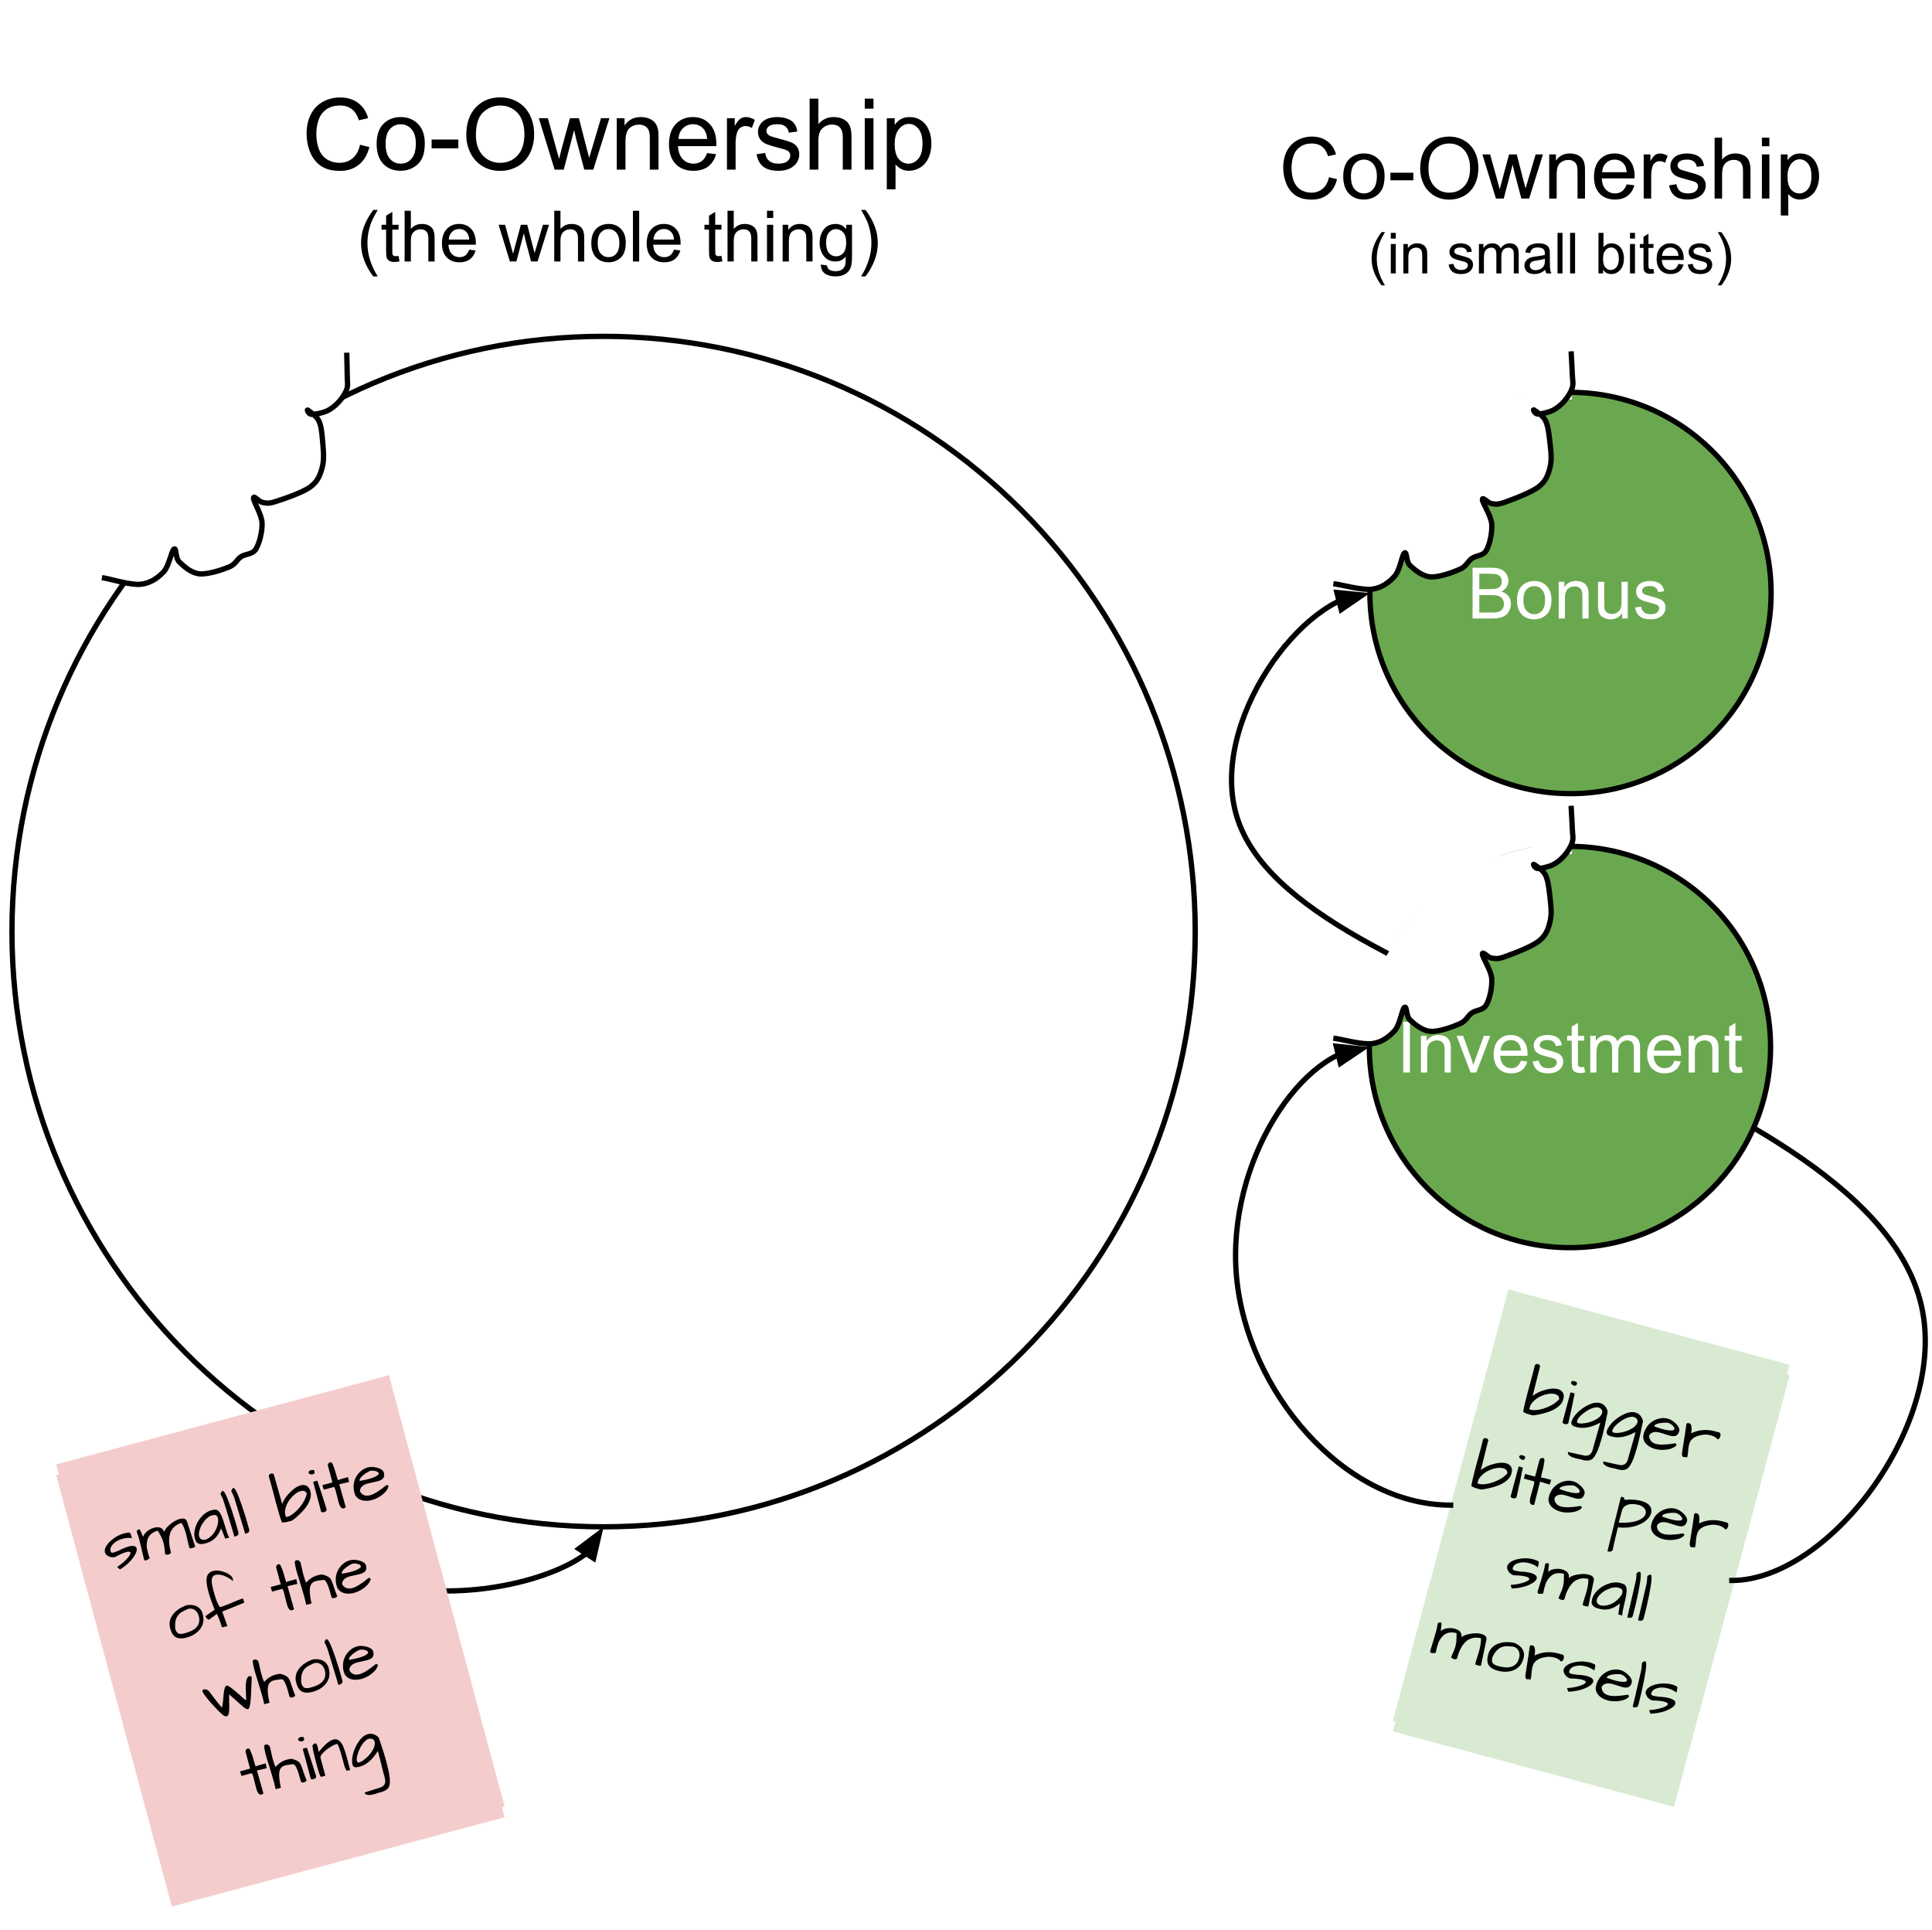 <svg version="1.1" viewBox="0.0 0.0 363.533 363.05" fill="none" stroke="none" stroke-linecap="square" stroke-miterlimit="10" xmlns:xlink="http://www.w3.org/1999/xlink" xmlns="http://www.w3.org/2000/svg"><clipPath id="p.0"><path d="m0 0l363.533 0l0 363.05l-363.533 0l0 -363.05z" clip-rule="nonzero"/></clipPath><g clip-path="url(#p.0)"><path fill="#000000" fill-opacity="0.0" d="m0 0l363.533 0l0 363.05l-363.533 0z" fill-rule="evenodd"/><path fill="#000000" fill-opacity="0.0" d="m221.359 12.993l140.882 0l0 51.717l-140.882 0z" fill-rule="evenodd"/><path fill="#000000" d="m250.068 33.338l1.516 0.375q-0.469 1.875 -1.719 2.859q-1.234 0.984 -3.016 0.984q-1.859 0 -3.016 -0.75q-1.156 -0.766 -1.766 -2.188q-0.609 -1.438 -0.609 -3.078q0 -1.797 0.688 -3.125q0.688 -1.328 1.938 -2.016q1.266 -0.703 2.781 -0.703q1.719 0 2.891 0.875q1.172 0.875 1.641 2.469l-1.5 0.344q-0.391 -1.25 -1.156 -1.812q-0.75 -0.578 -1.906 -0.578q-1.312 0 -2.203 0.641q-0.891 0.625 -1.25 1.703q-0.359 1.062 -0.359 2.188q0 1.469 0.422 2.563q0.438 1.078 1.328 1.625q0.906 0.531 1.953 0.531q1.266 0 2.141 -0.734q0.891 -0.734 1.203 -2.172zm2.68 -0.141q0 -2.297 1.281 -3.406q1.078 -0.922 2.609 -0.922q1.719 0 2.797 1.125q1.094 1.109 1.094 3.094q0 1.594 -0.484 2.516q-0.484 0.922 -1.406 1.438q-0.906 0.5 -2.0 0.5q-1.734 0 -2.812 -1.109q-1.078 -1.125 -1.078 -3.234zm1.453 0q0 1.594 0.688 2.391q0.703 0.797 1.75 0.797q1.047 0 1.734 -0.797q0.703 -0.797 0.703 -2.438q0 -1.531 -0.703 -2.328q-0.688 -0.797 -1.734 -0.797q-1.047 0 -1.75 0.797q-0.688 0.781 -0.688 2.375zm7.43 0.719l0 -1.422l4.312 0l0 1.422l-4.312 0zm5.594 -2.141q0 -2.859 1.531 -4.469q1.531 -1.609 3.953 -1.609q1.578 0 2.844 0.766q1.281 0.75 1.953 2.109q0.672 1.344 0.672 3.062q0 1.75 -0.703 3.125q-0.703 1.375 -2.0 2.094q-1.281 0.703 -2.781 0.703q-1.609 0 -2.891 -0.781q-1.266 -0.797 -1.922 -2.141q-0.656 -1.359 -0.656 -2.859zm1.562 0.016q0 2.078 1.109 3.266q1.109 1.188 2.797 1.188q1.703 0 2.812 -1.203q1.109 -1.203 1.109 -3.406q0 -1.406 -0.484 -2.438q-0.469 -1.047 -1.375 -1.625q-0.906 -0.578 -2.047 -0.578q-1.609 0 -2.766 1.109q-1.156 1.109 -1.156 3.688zm12.695 5.563l-2.547 -8.297l1.453 0l1.328 4.781l0.484 1.781q0.031 -0.125 0.438 -1.703l1.312 -4.859l1.453 0l1.234 4.813l0.422 1.578l0.469 -1.594l1.422 -4.797l1.375 0l-2.594 8.297l-1.469 0l-1.312 -4.969l-0.328 -1.422l-1.672 6.391l-1.469 0zm10.023 0l0 -8.297l1.266 0l0 1.172q0.906 -1.359 2.641 -1.359q0.75 0 1.375 0.266q0.625 0.266 0.938 0.703q0.312 0.438 0.438 1.047q0.078 0.391 0.078 1.359l0 5.109l-1.406 0l0 -5.047q0 -0.859 -0.172 -1.281q-0.156 -0.438 -0.578 -0.688q-0.406 -0.25 -0.969 -0.25q-0.906 0 -1.562 0.578q-0.641 0.562 -0.641 2.156l0 4.531l-1.406 0zm14.57 -2.672l1.453 0.172q-0.344 1.281 -1.281 1.984q-0.922 0.703 -2.359 0.703q-1.828 0 -2.891 -1.125q-1.062 -1.125 -1.062 -3.141q0 -2.094 1.078 -3.25q1.078 -1.156 2.797 -1.156q1.656 0 2.703 1.141q1.062 1.125 1.062 3.172q0 0.125 0 0.375l-6.188 0q0.078 1.375 0.766 2.109q0.703 0.719 1.734 0.719q0.781 0 1.328 -0.406q0.547 -0.406 0.859 -1.297zm-4.609 -2.281l4.625 0q-0.094 -1.047 -0.531 -1.563q-0.672 -0.812 -1.734 -0.812q-0.969 0 -1.641 0.656q-0.656 0.641 -0.719 1.719zm7.82 4.953l0 -8.297l1.266 0l0 1.25q0.484 -0.875 0.891 -1.156q0.406 -0.281 0.906 -0.281q0.703 0 1.438 0.453l-0.484 1.297q-0.516 -0.297 -1.031 -0.297q-0.453 0 -0.828 0.281q-0.359 0.266 -0.516 0.766q-0.234 0.75 -0.234 1.641l0 4.344l-1.406 0zm4.781 -2.484l1.391 -0.219q0.109 0.844 0.641 1.297q0.547 0.438 1.5 0.438q0.969 0 1.438 -0.391q0.469 -0.406 0.469 -0.938q0 -0.469 -0.406 -0.75q-0.297 -0.188 -1.438 -0.469q-1.547 -0.391 -2.156 -0.672q-0.594 -0.297 -0.906 -0.797q-0.297 -0.5 -0.297 -1.109q0 -0.562 0.25 -1.031q0.25 -0.469 0.688 -0.781q0.328 -0.25 0.891 -0.406q0.578 -0.172 1.219 -0.172q0.984 0 1.719 0.281q0.734 0.281 1.078 0.766q0.359 0.469 0.5 1.281l-1.375 0.188q-0.094 -0.641 -0.547 -1.0q-0.453 -0.359 -1.266 -0.359q-0.969 0 -1.391 0.328q-0.406 0.312 -0.406 0.734q0 0.281 0.172 0.5q0.172 0.219 0.531 0.375q0.219 0.078 1.25 0.359q1.484 0.391 2.078 0.656q0.594 0.25 0.922 0.734q0.344 0.484 0.344 1.203q0 0.703 -0.422 1.328q-0.406 0.609 -1.188 0.953q-0.766 0.344 -1.734 0.344q-1.625 0 -2.469 -0.672q-0.844 -0.672 -1.078 -2.0zm8.562 2.484l0 -11.453l1.406 0l0 4.109q0.984 -1.141 2.484 -1.141q0.922 0 1.594 0.359q0.688 0.359 0.969 1.0q0.297 0.641 0.297 1.859l0 5.266l-1.406 0l0 -5.266q0 -1.047 -0.453 -1.531q-0.453 -0.484 -1.297 -0.484q-0.625 0 -1.172 0.328q-0.547 0.328 -0.781 0.891q-0.234 0.547 -0.234 1.516l0 4.547l-1.406 0zm8.898 -9.844l0 -1.609l1.406 0l0 1.609l-1.406 0zm0 9.844l0 -8.297l1.406 0l0 8.297l-1.406 0zm3.555 3.188l0 -11.484l1.281 0l0 1.078q0.453 -0.641 1.016 -0.953q0.578 -0.312 1.391 -0.312q1.062 0 1.875 0.547q0.812 0.547 1.219 1.547q0.422 0.984 0.422 2.172q0 1.281 -0.469 2.297q-0.453 1.016 -1.328 1.562q-0.859 0.547 -1.828 0.547q-0.703 0 -1.266 -0.297q-0.547 -0.297 -0.906 -0.75l0 4.047l-1.406 0zm1.266 -7.297q0 1.609 0.641 2.375q0.656 0.766 1.578 0.766q0.938 0 1.609 -0.797q0.672 -0.797 0.672 -2.453q0 -1.594 -0.656 -2.375q-0.656 -0.797 -1.562 -0.797q-0.891 0 -1.594 0.844q-0.688 0.844 -0.688 2.438z" fill-rule="nonzero"/><path fill="#000000" d="m259.947 53.683q-0.781 -0.984 -1.328 -2.297q-0.531 -1.312 -0.531 -2.719q0 -1.234 0.406 -2.375q0.469 -1.312 1.453 -2.625l0.656 0q-0.625 1.094 -0.828 1.547q-0.312 0.719 -0.5 1.5q-0.219 0.984 -0.219 1.969q0 2.5 1.547 5.0l-0.656 0zm1.752 -8.797l0 -1.078l0.938 0l0 1.078l-0.938 0zm0 6.547l0 -5.531l0.938 0l0 5.531l-0.938 0zm2.367 0l0 -5.531l0.844 0l0 0.797q0.609 -0.922 1.75 -0.922q0.5 0 0.922 0.188q0.422 0.172 0.625 0.469q0.219 0.297 0.297 0.688q0.047 0.266 0.047 0.922l0 3.391l-0.938 0l0 -3.359q0 -0.578 -0.109 -0.859q-0.109 -0.281 -0.391 -0.453q-0.266 -0.172 -0.641 -0.172q-0.594 0 -1.031 0.391q-0.438 0.375 -0.438 1.438l0 3.016l-0.938 0zm8.512 -1.656l0.922 -0.141q0.078 0.562 0.438 0.859q0.359 0.297 1.0 0.297q0.641 0 0.953 -0.266q0.312 -0.266 0.312 -0.625q0 -0.312 -0.281 -0.5q-0.188 -0.125 -0.953 -0.312q-1.031 -0.266 -1.438 -0.453q-0.391 -0.188 -0.594 -0.516q-0.203 -0.344 -0.203 -0.75q0 -0.359 0.172 -0.672q0.172 -0.328 0.453 -0.531q0.219 -0.156 0.594 -0.266q0.391 -0.125 0.812 -0.125q0.656 0 1.141 0.188q0.5 0.188 0.734 0.516q0.234 0.312 0.312 0.859l-0.906 0.125q-0.062 -0.438 -0.375 -0.672q-0.297 -0.234 -0.828 -0.234q-0.656 0 -0.938 0.219q-0.266 0.203 -0.266 0.484q0 0.188 0.109 0.328q0.125 0.156 0.359 0.25q0.141 0.062 0.828 0.25q1.0 0.266 1.391 0.438q0.391 0.156 0.609 0.484q0.234 0.312 0.234 0.797q0 0.469 -0.281 0.891q-0.266 0.406 -0.781 0.641q-0.516 0.219 -1.172 0.219q-1.078 0 -1.641 -0.438q-0.562 -0.453 -0.719 -1.344zm5.703 1.656l0 -5.531l0.844 0l0 0.781q0.25 -0.406 0.688 -0.656q0.438 -0.25 0.984 -0.25q0.609 0 1.0 0.266q0.391 0.25 0.562 0.703q0.656 -0.969 1.703 -0.969q0.828 0 1.266 0.469q0.438 0.453 0.438 1.391l0 3.797l-0.922 0l0 -3.484q0 -0.562 -0.094 -0.797q-0.094 -0.25 -0.344 -0.406q-0.234 -0.156 -0.547 -0.156q-0.594 0 -0.984 0.391q-0.375 0.391 -0.375 1.25l0 3.203l-0.938 0l0 -3.594q0 -0.625 -0.234 -0.938q-0.219 -0.312 -0.75 -0.312q-0.391 0 -0.734 0.219q-0.328 0.203 -0.484 0.609q-0.141 0.391 -0.141 1.156l0 2.859l-0.938 0zm12.486 -0.688q-0.531 0.453 -1.016 0.641q-0.469 0.172 -1.016 0.172q-0.922 0 -1.406 -0.438q-0.484 -0.453 -0.484 -1.141q0 -0.406 0.172 -0.734q0.188 -0.344 0.484 -0.547q0.312 -0.203 0.688 -0.312q0.266 -0.062 0.828 -0.141q1.125 -0.125 1.672 -0.312q0 -0.203 0 -0.25q0 -0.578 -0.266 -0.812q-0.359 -0.312 -1.062 -0.312q-0.656 0 -0.984 0.234q-0.312 0.234 -0.453 0.812l-0.922 -0.125q0.125 -0.578 0.406 -0.938q0.297 -0.375 0.828 -0.562q0.547 -0.203 1.25 -0.203q0.719 0 1.156 0.172q0.438 0.172 0.641 0.422q0.219 0.25 0.297 0.641q0.047 0.234 0.047 0.859l0 1.25q0 1.297 0.062 1.656q0.062 0.344 0.234 0.656l-0.969 0q-0.156 -0.297 -0.188 -0.688zm-0.078 -2.078q-0.516 0.203 -1.531 0.344q-0.578 0.078 -0.828 0.188q-0.234 0.109 -0.359 0.312q-0.125 0.188 -0.125 0.438q0 0.375 0.281 0.625q0.281 0.25 0.828 0.25q0.531 0 0.953 -0.234q0.422 -0.234 0.625 -0.656q0.156 -0.312 0.156 -0.938l0 -0.328zm2.38 2.766l0 -7.625l0.938 0l0 7.625l-0.938 0zm2.367 0l0 -7.625l0.938 0l0 7.625l-0.938 0zm6.203 0l-0.859 0l0 -7.625l0.938 0l0 2.719q0.594 -0.75 1.5 -0.75q0.516 0 0.969 0.219q0.453 0.203 0.75 0.578q0.297 0.359 0.453 0.891q0.172 0.531 0.172 1.125q0 1.422 -0.703 2.203q-0.703 0.766 -1.688 0.766q-0.969 0 -1.531 -0.812l0 0.688zm0 -2.797q0 0.984 0.266 1.422q0.438 0.734 1.188 0.734q0.625 0 1.062 -0.531q0.453 -0.547 0.453 -1.594q0 -1.078 -0.438 -1.594q-0.422 -0.516 -1.031 -0.516q-0.609 0 -1.062 0.531q-0.438 0.531 -0.438 1.547zm5.067 -3.75l0 -1.078l0.938 0l0 1.078l-0.938 0zm0 6.547l0 -5.531l0.938 0l0 5.531l-0.938 0zm4.414 -0.844l0.125 0.828q-0.391 0.094 -0.703 0.094q-0.5 0 -0.781 -0.156q-0.281 -0.172 -0.406 -0.438q-0.109 -0.266 -0.109 -1.109l0 -3.172l-0.688 0l0 -0.734l0.688 0l0 -1.359l0.938 -0.562l0 1.922l0.938 0l0 0.734l-0.938 0l0 3.234q0 0.391 0.047 0.516q0.047 0.109 0.156 0.188q0.109 0.062 0.328 0.062q0.156 0 0.406 -0.047zm4.695 -0.938l0.969 0.125q-0.234 0.844 -0.859 1.312q-0.609 0.469 -1.578 0.469q-1.203 0 -1.922 -0.75q-0.703 -0.75 -0.703 -2.094q0 -1.391 0.719 -2.156q0.719 -0.781 1.859 -0.781q1.109 0 1.812 0.766q0.703 0.75 0.703 2.125q0 0.078 0 0.234l-4.125 0q0.047 0.922 0.516 1.406q0.469 0.484 1.156 0.484q0.516 0 0.875 -0.266q0.359 -0.281 0.578 -0.875zm-3.078 -1.516l3.094 0q-0.062 -0.688 -0.359 -1.047q-0.453 -0.531 -1.156 -0.531q-0.641 0 -1.094 0.438q-0.438 0.422 -0.484 1.141zm4.848 1.641l0.922 -0.141q0.078 0.562 0.438 0.859q0.359 0.297 1.0 0.297q0.641 0 0.953 -0.266q0.312 -0.266 0.312 -0.625q0 -0.312 -0.281 -0.5q-0.188 -0.125 -0.953 -0.312q-1.031 -0.266 -1.438 -0.453q-0.391 -0.188 -0.594 -0.516q-0.203 -0.344 -0.203 -0.75q0 -0.359 0.172 -0.672q0.172 -0.328 0.453 -0.531q0.219 -0.156 0.594 -0.266q0.391 -0.125 0.812 -0.125q0.656 0 1.141 0.188q0.5 0.188 0.734 0.516q0.234 0.312 0.312 0.859l-0.906 0.125q-0.062 -0.438 -0.375 -0.672q-0.297 -0.234 -0.828 -0.234q-0.656 0 -0.938 0.219q-0.266 0.203 -0.266 0.484q0 0.188 0.109 0.328q0.125 0.156 0.359 0.25q0.141 0.062 0.828 0.25q1.0 0.266 1.391 0.438q0.391 0.156 0.609 0.484q0.234 0.312 0.234 0.797q0 0.469 -0.281 0.891q-0.266 0.406 -0.781 0.641q-0.516 0.219 -1.172 0.219q-1.078 0 -1.641 -0.438q-0.562 -0.453 -0.719 -1.344zm6.312 3.906l-0.672 0q1.562 -2.5 1.562 -5.0q0 -0.984 -0.219 -1.953q-0.188 -0.781 -0.5 -1.5q-0.203 -0.469 -0.844 -1.562l0.672 0q0.984 1.312 1.453 2.625q0.391 1.141 0.391 2.375q0 1.406 -0.531 2.719q-0.531 1.312 -1.312 2.297z" fill-rule="nonzero"/><path fill="#000000" fill-opacity="0.0" d="m45.745 4.993l140.882 0l0 58.173l-140.882 0z" fill-rule="evenodd"/><path fill="#000000" d="m67.739 27.226l1.766 0.453q-0.562 2.172 -2.0 3.328q-1.438 1.141 -3.531 1.141q-2.156 0 -3.516 -0.875q-1.344 -0.891 -2.062 -2.547q-0.703 -1.672 -0.703 -3.594q0 -2.078 0.797 -3.625q0.797 -1.562 2.266 -2.359q1.484 -0.812 3.25 -0.812q2.0 0 3.359 1.016q1.375 1.016 1.906 2.875l-1.734 0.406q-0.469 -1.453 -1.359 -2.109q-0.875 -0.672 -2.203 -0.672q-1.547 0 -2.578 0.734q-1.031 0.734 -1.453 1.984q-0.422 1.234 -0.422 2.562q0 1.703 0.5 2.969q0.5 1.266 1.547 1.906q1.047 0.625 2.266 0.625q1.484 0 2.516 -0.859q1.031 -0.859 1.391 -2.547zm3.129 -0.156q0 -2.688 1.484 -3.969q1.25 -1.078 3.047 -1.078q2.0 0 3.266 1.312q1.266 1.297 1.266 3.609q0 1.859 -0.562 2.938q-0.562 1.062 -1.641 1.656q-1.062 0.594 -2.328 0.594q-2.031 0 -3.281 -1.297q-1.25 -1.312 -1.25 -3.766zm1.688 0q0 1.859 0.797 2.797q0.812 0.922 2.047 0.922q1.219 0 2.031 -0.922q0.812 -0.938 0.812 -2.844q0 -1.797 -0.812 -2.719q-0.812 -0.922 -2.031 -0.922q-1.234 0 -2.047 0.922q-0.797 0.906 -0.797 2.766zm8.657 0.828l0 -1.641l5.031 0l0 1.641l-5.031 0zm6.525 -2.484q0 -3.328 1.781 -5.203q1.781 -1.891 4.609 -1.891q1.844 0 3.328 0.891q1.484 0.875 2.266 2.469q0.781 1.578 0.781 3.578q0 2.031 -0.828 3.641q-0.812 1.594 -2.312 2.422q-1.5 0.828 -3.25 0.828q-1.875 0 -3.359 -0.906q-1.484 -0.922 -2.25 -2.5q-0.766 -1.578 -0.766 -3.328zm1.812 0.016q0 2.422 1.297 3.812q1.297 1.391 3.266 1.391q2.0 0 3.281 -1.406q1.281 -1.406 1.281 -3.984q0 -1.625 -0.547 -2.844q-0.547 -1.219 -1.609 -1.875q-1.062 -0.672 -2.375 -0.672q-1.891 0 -3.25 1.297q-1.344 1.281 -1.344 4.281zm14.808 6.484l-2.969 -9.672l1.703 0l1.531 5.578l0.578 2.078q0.047 -0.156 0.5 -2.0l1.547 -5.656l1.688 0l1.438 5.609l0.484 1.844l0.562 -1.859l1.656 -5.594l1.594 0l-3.031 9.672l-1.703 0l-1.531 -5.797l-0.375 -1.641l-1.953 7.438l-1.719 0zm11.692 0l0 -9.672l1.469 0l0 1.375q1.062 -1.594 3.078 -1.594q0.875 0 1.609 0.312q0.734 0.312 1.094 0.828q0.375 0.5 0.516 1.203q0.094 0.453 0.094 1.594l0 5.953l-1.641 0l0 -5.891q0 -1.0 -0.203 -1.484q-0.188 -0.5 -0.672 -0.797q-0.484 -0.297 -1.141 -0.297q-1.047 0 -1.812 0.672q-0.75 0.656 -0.75 2.516l0 5.281l-1.641 0zm17.001 -3.109l1.688 0.203q-0.406 1.484 -1.484 2.312q-1.078 0.813 -2.766 0.813q-2.125 0 -3.375 -1.297q-1.234 -1.312 -1.234 -3.672q0 -2.453 1.25 -3.797q1.266 -1.344 3.266 -1.344q1.938 0 3.156 1.328q1.234 1.312 1.234 3.703q0 0.156 0 0.438l-7.219 0q0.094 1.594 0.906 2.453q0.812 0.844 2.016 0.844q0.906 0 1.547 -0.469q0.641 -0.484 1.016 -1.516zm-5.391 -2.656l5.406 0q-0.109 -1.219 -0.625 -1.828q-0.781 -0.953 -2.031 -0.953q-1.125 0 -1.906 0.766q-0.766 0.75 -0.844 2.016zm9.126 5.766l0 -9.672l1.469 0l0 1.469q0.562 -1.031 1.031 -1.359q0.484 -0.328 1.062 -0.328q0.828 0 1.688 0.531l-0.562 1.516q-0.609 -0.359 -1.203 -0.359q-0.547 0 -0.969 0.328q-0.422 0.328 -0.609 0.891q-0.281 0.875 -0.281 1.922l0 5.062l-1.625 0zm5.572 -2.891l1.625 -0.25q0.125 0.969 0.75 1.5q0.625 0.516 1.75 0.516q1.125 0 1.672 -0.453q0.547 -0.469 0.547 -1.094q0 -0.547 -0.484 -0.875q-0.328 -0.219 -1.672 -0.547q-1.812 -0.469 -2.516 -0.797q-0.688 -0.328 -1.047 -0.906q-0.359 -0.594 -0.359 -1.312q0 -0.641 0.297 -1.188q0.297 -0.562 0.812 -0.922q0.375 -0.281 1.031 -0.469q0.672 -0.203 1.422 -0.203q1.141 0 2.0 0.328q0.859 0.328 1.266 0.891q0.422 0.562 0.578 1.5l-1.609 0.219q-0.109 -0.75 -0.641 -1.172q-0.516 -0.422 -1.469 -0.422q-1.141 0 -1.625 0.375q-0.469 0.375 -0.469 0.875q0 0.312 0.188 0.578q0.203 0.266 0.641 0.438q0.234 0.094 1.438 0.422q1.75 0.453 2.438 0.75q0.688 0.297 1.078 0.859q0.391 0.562 0.391 1.406q0 0.828 -0.484 1.547q-0.469 0.719 -1.375 1.125q-0.906 0.391 -2.047 0.391q-1.875 0 -2.875 -0.781q-0.984 -0.781 -1.25 -2.328zm9.984 2.891l0 -13.359l1.641 0l0 4.797q1.141 -1.328 2.891 -1.328q1.078 0 1.859 0.422q0.797 0.422 1.141 1.172q0.344 0.75 0.344 2.172l0 6.125l-1.641 0l0 -6.125q0 -1.234 -0.531 -1.797q-0.531 -0.562 -1.516 -0.562q-0.719 0 -1.359 0.391q-0.641 0.375 -0.922 1.016q-0.266 0.641 -0.266 1.781l0 5.297l-1.641 0zm10.376 -11.469l0 -1.891l1.641 0l0 1.891l-1.641 0zm0 11.469l0 -9.672l1.641 0l0 9.672l-1.641 0zm4.145 3.703l0 -13.375l1.484 0l0 1.25q0.531 -0.734 1.188 -1.094q0.672 -0.375 1.625 -0.375q1.234 0 2.172 0.641q0.953 0.625 1.438 1.797q0.484 1.156 0.484 2.547q0 1.484 -0.531 2.672q-0.531 1.188 -1.547 1.828q-1.016 0.625 -2.141 0.625q-0.812 0 -1.469 -0.344q-0.656 -0.344 -1.062 -0.875l0 4.703l-1.641 0zm1.484 -8.484q0 1.859 0.75 2.766q0.766 0.891 1.828 0.891q1.094 0 1.875 -0.922q0.781 -0.938 0.781 -2.875q0 -1.844 -0.766 -2.766q-0.75 -0.922 -1.812 -0.922q-1.047 0 -1.859 0.984q-0.797 0.969 -0.797 2.844z" fill-rule="nonzero"/><path fill="#000000" d="m70.245 52.006q-0.984 -1.234 -1.656 -2.875q-0.656 -1.641 -0.656 -3.391q0 -1.547 0.5 -2.969q0.578 -1.641 1.812 -3.281l0.828 0q-0.781 1.359 -1.031 1.938q-0.406 0.891 -0.625 1.875q-0.281 1.219 -0.281 2.438q0 3.141 1.938 6.266l-0.828 0zm4.751 -3.859l0.172 1.031q-0.5 0.109 -0.891 0.109q-0.641 0 -1.0 -0.203q-0.344 -0.203 -0.484 -0.531q-0.141 -0.328 -0.141 -1.391l0 -3.969l-0.859 0l0 -0.906l0.859 0l0 -1.719l1.172 -0.703l0 2.422l1.172 0l0 0.906l-1.172 0l0 4.047q0 0.5 0.047 0.641q0.062 0.141 0.203 0.234q0.141 0.078 0.406 0.078q0.203 0 0.516 -0.047zm1.14 1.047l0 -9.547l1.172 0l0 3.422q0.828 -0.938 2.078 -0.938q0.766 0 1.328 0.297q0.562 0.297 0.812 0.844q0.25 0.531 0.25 1.547l0 4.375l-1.172 0l0 -4.375q0 -0.891 -0.391 -1.281q-0.375 -0.406 -1.078 -0.406q-0.516 0 -0.984 0.281q-0.453 0.266 -0.656 0.734q-0.188 0.453 -0.188 1.266l0 3.781l-1.172 0zm12.147 -2.219l1.203 0.141q-0.281 1.062 -1.062 1.656q-0.766 0.578 -1.969 0.578q-1.516 0 -2.406 -0.938q-0.891 -0.938 -0.891 -2.609q0 -1.75 0.891 -2.703q0.906 -0.969 2.344 -0.969q1.391 0 2.266 0.938q0.875 0.938 0.875 2.656q0 0.109 0 0.312l-5.156 0q0.062 1.141 0.641 1.75q0.578 0.594 1.438 0.594q0.656 0 1.109 -0.328q0.453 -0.344 0.719 -1.078zm-3.844 -1.906l3.859 0q-0.078 -0.859 -0.438 -1.297q-0.562 -0.688 -1.453 -0.688q-0.812 0 -1.359 0.547q-0.547 0.531 -0.609 1.438zm11.506 4.125l-2.125 -6.906l1.219 0l1.094 3.984l0.422 1.484q0.016 -0.109 0.359 -1.422l1.094 -4.047l1.203 0l1.031 4.0l0.344 1.328l0.406 -1.344l1.172 -3.984l1.141 0l-2.156 6.906l-1.219 0l-1.094 -4.141l-0.266 -1.172l-1.406 5.312l-1.219 0zm8.344 0l0 -9.547l1.172 0l0 3.422q0.828 -0.938 2.078 -0.938q0.766 0 1.328 0.297q0.562 0.297 0.812 0.844q0.25 0.531 0.25 1.547l0 4.375l-1.172 0l0 -4.375q0 -0.891 -0.391 -1.281q-0.375 -0.406 -1.078 -0.406q-0.516 0 -0.984 0.281q-0.453 0.266 -0.656 0.734q-0.188 0.453 -0.188 1.266l0 3.781l-1.172 0zm6.975 -3.453q0 -1.922 1.078 -2.844q0.891 -0.766 2.172 -0.766q1.422 0 2.328 0.938q0.906 0.922 0.906 2.578q0 1.328 -0.406 2.094q-0.391 0.766 -1.156 1.188q-0.766 0.422 -1.672 0.422q-1.453 0 -2.359 -0.922q-0.891 -0.938 -0.891 -2.688zm1.203 0q0 1.328 0.578 1.984q0.594 0.656 1.469 0.656q0.875 0 1.453 -0.656q0.578 -0.672 0.578 -2.031q0 -1.281 -0.594 -1.938q-0.578 -0.656 -1.438 -0.656q-0.875 0 -1.469 0.656q-0.578 0.656 -0.578 1.984zm6.631 3.453l0 -9.547l1.172 0l0 9.547l-1.172 0zm7.711 -2.219l1.203 0.141q-0.281 1.062 -1.062 1.656q-0.766 0.578 -1.969 0.578q-1.516 0 -2.406 -0.938q-0.891 -0.938 -0.891 -2.609q0 -1.75 0.891 -2.703q0.906 -0.969 2.344 -0.969q1.391 0 2.266 0.938q0.875 0.938 0.875 2.656q0 0.109 0 0.312l-5.156 0q0.062 1.141 0.641 1.75q0.578 0.594 1.438 0.594q0.656 0 1.109 -0.328q0.453 -0.344 0.719 -1.078zm-3.844 -1.906l3.859 0q-0.078 -0.859 -0.438 -1.297q-0.562 -0.688 -1.453 -0.688q-0.812 0 -1.359 0.547q-0.547 0.531 -0.609 1.438zm12.787 3.078l0.172 1.031q-0.5 0.109 -0.891 0.109q-0.641 0 -1.0 -0.203q-0.344 -0.203 -0.484 -0.531q-0.141 -0.328 -0.141 -1.391l0 -3.969l-0.859 0l0 -0.906l0.859 0l0 -1.719l1.172 -0.703l0 2.422l1.172 0l0 0.906l-1.172 0l0 4.047q0 0.5 0.047 0.641q0.062 0.141 0.203 0.234q0.141 0.078 0.406 0.078q0.203 0 0.516 -0.047zm1.14 1.047l0 -9.547l1.172 0l0 3.422q0.828 -0.938 2.078 -0.938q0.766 0 1.328 0.297q0.562 0.297 0.812 0.844q0.25 0.531 0.25 1.547l0 4.375l-1.172 0l0 -4.375q0 -0.891 -0.391 -1.281q-0.375 -0.406 -1.078 -0.406q-0.516 0 -0.984 0.281q-0.453 0.266 -0.656 0.734q-0.188 0.453 -0.188 1.266l0 3.781l-1.172 0zm7.428 -8.188l0 -1.359l1.172 0l0 1.359l-1.172 0zm0 8.188l0 -6.906l1.172 0l0 6.906l-1.172 0zm2.945 0l0 -6.906l1.062 0l0 0.984q0.75 -1.141 2.188 -1.141q0.625 0 1.156 0.219q0.531 0.219 0.781 0.594q0.266 0.359 0.375 0.859q0.062 0.328 0.062 1.141l0 4.25l-1.172 0l0 -4.203q0 -0.719 -0.141 -1.062q-0.141 -0.359 -0.484 -0.562q-0.344 -0.219 -0.812 -0.219q-0.75 0 -1.297 0.469q-0.547 0.469 -0.547 1.797l0 3.781l-1.172 0zm7.194 0.578l1.141 0.156q0.078 0.531 0.406 0.781q0.438 0.312 1.188 0.312q0.812 0 1.25 -0.328q0.453 -0.312 0.609 -0.906q0.094 -0.359 0.078 -1.5q-0.766 0.906 -1.906 0.906q-1.438 0 -2.219 -1.031q-0.781 -1.031 -0.781 -2.469q0 -0.984 0.359 -1.812q0.359 -0.844 1.031 -1.297q0.688 -0.453 1.609 -0.453q1.219 0 2.016 0.984l0 -0.828l1.078 0l0 5.969q0 1.609 -0.328 2.281q-0.328 0.688 -1.047 1.078q-0.703 0.391 -1.75 0.391q-1.234 0 -2.0 -0.562q-0.75 -0.562 -0.734 -1.672zm0.984 -4.156q0 1.359 0.531 1.984q0.547 0.625 1.359 0.625q0.797 0 1.344 -0.625q0.547 -0.625 0.547 -1.953q0 -1.266 -0.562 -1.906q-0.562 -0.641 -1.359 -0.641q-0.766 0 -1.312 0.641q-0.547 0.625 -0.547 1.875zm7.412 6.391l-0.828 0q1.938 -3.125 1.938 -6.266q0 -1.219 -0.281 -2.422q-0.219 -0.984 -0.609 -1.875q-0.266 -0.594 -1.047 -1.953l0.828 0q1.234 1.641 1.812 3.281q0.5 1.422 0.5 2.969q0 1.75 -0.672 3.391q-0.672 1.641 -1.641 2.875z" fill-rule="nonzero"/><g filter="url(#shadowFilter-p.1)"><use xlink:href="#p.1" transform="matrix(1.0 0.0 0.0 1.0 0.0 2.0)"/></g><defs><filter id="shadowFilter-p.1" filterUnits="userSpaceOnUse"><feGaussianBlur in="SourceAlpha" stdDeviation="2.0" result="blur"/><feComponentTransfer in="blur" color-interpolation-filters="sRGB"><feFuncR type="linear" slope="0" intercept="0.0"/><feFuncG type="linear" slope="0" intercept="0.0"/><feFuncB type="linear" slope="0" intercept="0.0"/><feFuncA type="linear" slope="0.5" intercept="0"/></feComponentTransfer></filter></defs><g id="p.1"><path fill="#d9ead3" d="m336.75 256.756l-52.913 -14.173l-21.764 81.165l52.913 14.173z" fill-rule="evenodd"/><path fill="#000000" d="m288.38 258.555l0.407 -1.638q0.053 -0.196 0.217 -0.265q0.168 -0.084 0.364 -0.032q0.211 0.057 0.349 0.207q0.138 0.15 0.04 0.334l-1.366 5.457q1.068 -0.846 2.621 -1.207q1.279 -0.305 2.124 -0.078q0.74 0.198 1.002 0.786q0.201 0.458 0.035 1.077q-0.166 0.619 -0.533 1.022q-0.348 0.392 -0.838 0.714q-0.476 0.326 -1.071 0.554q-0.58 0.233 -1.17 0.382q-1.101 0.304 -2.133 0.415q-0.071 -0.035 -0.257 -0.069q-0.166 -0.044 -0.423 -0.113q-0.679 -0.182 -1.148 -0.485q0.199 -1.225 0.85 -3.654l0.93 -3.407zm-0.599 6.456q-0.036 0.136 0.22 0.205q0.272 0.073 0.673 0.083q0.406 -0.005 0.999 -0.105q0.597 -0.115 1.246 -0.362q1.507 -0.551 2.464 -1.588q0.024 -0.754 -0.791 -0.972q-0.74 -0.198 -1.821 0.095q-1.528 0.448 -2.413 1.457q-0.367 0.403 -0.496 0.886q-0.032 0.121 -0.053 0.196q-0.02 0.075 -0.028 0.106zm8.516 -2.863q-0.465 2.399 -1.174 5.525q-0.181 0.372 -0.709 0.231q-0.136 -0.036 -0.275 -0.122q-0.135 -0.101 -0.137 -0.215l1.509 -5.629l0.785 0.21zm-0.705 -2.017q0.117 -0.438 0.631 -0.3q0.347 0.093 0.518 0.301q-0.006 0.144 -0.043 0.28q-0.036 0.136 -0.159 0.232q-0.138 0.092 -0.349 0.036q-0.196 -0.053 -0.368 -0.196q-0.172 -0.143 -0.229 -0.353zm2.128 14.514l-0.162 -0.06q-0.377 -0.101 -0.827 -0.173l-0.468 -0.125q-0.755 -0.202 -1.115 -0.606q-0.186 -0.212 -0.105 -0.513l2.934 0.64q1.34 0.31 1.713 -1.078q0.016 -0.06 0.049 -0.181q0.028 -0.106 0.138 -0.513l1.145 -4.028q0.057 -0.211 0.097 -0.362q-2.547 1.356 -4.434 0.85q-0.166 -0.044 -0.328 -0.104q-0.845 -0.226 -0.647 -0.966q0.184 -0.565 0.672 -1.179q0.507 -0.624 1.175 -1.125q0.672 -0.516 1.448 -0.874q1.176 -0.526 2.082 -0.283q1.057 0.283 1.436 1.582q-0.605 3.041 -0.945 4.308q-0.336 1.253 -0.596 2.04q-0.249 0.807 -0.563 1.435q-0.299 0.632 -0.615 0.967q-0.317 0.336 -0.663 0.421q-0.545 0.161 -1.42 -0.073zm3.405 -9.683q-0.135 -0.101 -0.406 -0.174q-0.272 -0.073 -0.755 0.04q-0.483 0.113 -0.973 0.37q-0.49 0.257 -0.939 0.606q-1.121 0.864 -1.291 1.498q-0.057 0.211 0.025 0.33q0.074 0.085 0.195 0.117q0.136 0.036 0.405 0.06q0.269 0.023 0.74 -0.044q0.486 -0.064 1.031 -0.225q0.549 -0.177 1.019 -0.423q1.09 -0.565 1.296 -1.335q0.125 -0.468 -0.346 -0.821zm3.233 11.461l-0.162 -0.06q-0.377 -0.101 -0.827 -0.173l-0.468 -0.125q-0.755 -0.202 -1.115 -0.606q-0.186 -0.212 -0.105 -0.513l2.934 0.64q1.34 0.31 1.713 -1.078q0.016 -0.06 0.049 -0.181q0.028 -0.106 0.138 -0.513l1.145 -4.028q0.057 -0.211 0.097 -0.362q-2.547 1.356 -4.434 0.85q-0.166 -0.044 -0.328 -0.104q-0.845 -0.226 -0.647 -0.966q0.184 -0.565 0.672 -1.179q0.507 -0.624 1.175 -1.125q0.672 -0.516 1.448 -0.874q1.176 -0.526 2.082 -0.283q1.057 0.283 1.436 1.582q-0.605 3.041 -0.945 4.308q-0.336 1.253 -0.596 2.04q-0.249 0.807 -0.563 1.435q-0.299 0.632 -0.615 0.967q-0.316 0.336 -0.663 0.421q-0.545 0.161 -1.42 -0.073zm3.405 -9.683q-0.135 -0.101 -0.406 -0.174q-0.272 -0.073 -0.755 0.04q-0.483 0.113 -0.973 0.37q-0.49 0.257 -0.939 0.606q-1.121 0.864 -1.291 1.498q-0.057 0.211 0.025 0.33q0.074 0.085 0.195 0.117q0.136 0.036 0.405 0.06q0.269 0.023 0.74 -0.044q0.486 -0.064 1.031 -0.225q0.549 -0.177 1.019 -0.423q1.09 -0.565 1.296 -1.335q0.125 -0.468 -0.346 -0.821zm3.841 4.911q1.117 0.299 3.607 -0.118q0.136 0.036 0.198 0.166q0.066 0.115 0.034 0.236q-0.729 0.727 -2.292 0.826q-1.544 0.088 -2.682 -0.557q-1.307 -0.738 -1.285 -2.026q0.05 -0.246 0.155 -0.638q0.109 -0.407 0.484 -1.019q0.389 -0.607 1.045 -1.063q0.671 -0.451 1.439 -0.601q0.772 -0.165 1.542 0.041q0.724 0.194 1.496 0.935q0.358 0.355 0.534 0.725q0.176 0.371 0.091 0.688q-0.024 0.091 -0.064 0.177q-0.233 0.747 -0.999 0.768q-0.341 0.006 -0.764 -0.108l-1.791 -0.561q-0.906 -0.243 -1.475 0.009q-0.347 0.15 -0.566 0.544q0.009 1.232 1.292 1.576zm3.289 -3.276q-0.23 -0.288 -0.508 -0.46q-0.278 -0.171 -0.474 -0.224q-0.196 -0.053 -0.685 -0.038q-0.489 0.015 -0.896 0.084q-0.966 0.162 -1.083 0.6q0.987 0.361 1.485 0.495q1.389 0.372 1.951 0.264q0.334 -0.04 0.383 -0.221q0.061 -0.226 -0.173 -0.499zm8.279 2.396q-0.412 -0.515 -1.242 -0.737q-0.785 -0.21 -1.526 -0.101q-1.409 0.189 -2.085 0.897q-0.312 0.321 -0.426 0.743q-0.02 0.075 -0.113 0.423q-0.093 0.347 -0.13 0.968q-0.022 0.625 -0.184 1.229q-0.272 -0.073 -0.45 -0.072q-0.167 0.02 -0.288 -0.012q-0.106 -0.028 -0.168 -0.158q-0.051 -0.111 -0.08 -0.426q0.005 -0.079 0.053 -0.439q0.067 -0.37 0.14 -0.884q0.092 -0.525 0.175 -1.134q0.101 -0.62 0.195 -1.21q0.185 -1.293 0.271 -1.917q0.081 -0.302 0.534 -0.181q0.257 0.069 0.347 0.336q0.09 0.267 0.104 0.578q0.018 0.296 -0.029 0.591q-0.043 0.28 -0.041 0.393q2.057 -1.034 4.517 -0.375q0.272 0.073 0.569 0.169q0.08 0.005 0.185 0.033q0.121 0.032 0.201 0.216q0.087 0.217 0.023 0.459q-0.17 0.634 -0.552 0.612z" fill-rule="nonzero"/><path fill="#000000" d="m278.629 272.507l0.407 -1.638q0.053 -0.196 0.217 -0.265q0.168 -0.084 0.364 -0.032q0.211 0.057 0.349 0.207q0.138 0.15 0.04 0.334l-1.366 5.457q1.068 -0.846 2.621 -1.207q1.279 -0.305 2.124 -0.078q0.74 0.198 1.002 0.786q0.201 0.458 0.035 1.077q-0.166 0.619 -0.533 1.022q-0.348 0.392 -0.838 0.714q-0.476 0.326 -1.071 0.554q-0.58 0.233 -1.17 0.382q-1.101 0.304 -2.133 0.415q-0.071 -0.035 -0.257 -0.069q-0.166 -0.044 -0.423 -0.113q-0.679 -0.182 -1.148 -0.485q0.199 -1.225 0.85 -3.654l0.93 -3.407zm-0.599 6.456q-0.036 0.136 0.22 0.205q0.272 0.073 0.673 0.083q0.406 -0.005 0.999 -0.105q0.597 -0.115 1.246 -0.362q1.507 -0.551 2.464 -1.588q0.024 -0.754 -0.791 -0.972q-0.74 -0.198 -1.821 0.095q-1.528 0.448 -2.413 1.457q-0.367 0.403 -0.496 0.886q-0.032 0.121 -0.053 0.196q-0.02 0.075 -0.028 0.106zm8.516 -2.863q-0.465 2.399 -1.174 5.525q-0.181 0.372 -0.709 0.231q-0.136 -0.036 -0.275 -0.122q-0.135 -0.101 -0.137 -0.215l1.509 -5.629l0.785 0.21zm-0.705 -2.017q0.117 -0.438 0.631 -0.3q0.347 0.093 0.518 0.301q-0.006 0.144 -0.043 0.28q-0.036 0.136 -0.159 0.232q-0.138 0.092 -0.349 0.036q-0.196 -0.053 -0.368 -0.196q-0.172 -0.143 -0.229 -0.353zm2.161 7.453l0.568 -1.999q0.13 -0.483 0.128 -0.839l-1.947 -0.522l0.205 -0.883l1.887 0.505l0.87 -3.245q0.074 -0.094 0.212 -0.186q0.226 -0.117 0.346 -0.085q0.121 0.032 0.188 0.083q0.087 0.039 0.152 0.219q-0.026 0.883 -0.476 2.558q-0.109 0.408 -0.173 0.827q0.424 0.049 0.816 0.154q0 0 0.664 0.178q0.226 0.061 0.442 0.102l-0.288 0.893l-1.81 -0.55l-1.105 4.363q-0.251 0.03 -0.417 -0.015q-0.634 -0.17 -0.262 -1.558zm5.78 1.904q1.117 0.299 3.607 -0.118q0.136 0.036 0.198 0.166q0.066 0.115 0.034 0.236q-0.729 0.727 -2.292 0.826q-1.544 0.088 -2.682 -0.557q-1.307 -0.738 -1.285 -2.026q0.05 -0.246 0.155 -0.638q0.109 -0.407 0.484 -1.019q0.389 -0.607 1.045 -1.063q0.671 -0.451 1.439 -0.601q0.772 -0.165 1.542 0.041q0.724 0.194 1.496 0.935q0.358 0.355 0.534 0.725q0.176 0.371 0.091 0.688q-0.024 0.091 -0.064 0.177q-0.233 0.746 -0.999 0.768q-0.341 0.006 -0.764 -0.108l-1.791 -0.561q-0.906 -0.243 -1.475 0.009q-0.347 0.15 -0.566 0.544q0.009 1.232 1.292 1.576zm3.289 -3.276q-0.23 -0.288 -0.508 -0.46q-0.278 -0.171 -0.474 -0.224q-0.196 -0.053 -0.685 -0.038q-0.489 0.015 -0.896 0.084q-0.966 0.162 -1.083 0.6q0.987 0.361 1.485 0.495q1.389 0.372 1.951 0.264q0.334 -0.04 0.383 -0.221q0.061 -0.226 -0.173 -0.499zm8.59 1.993q1.878 -0.128 3.116 0.204q1.585 0.424 1.89 1.396q0.136 0.457 0.015 0.91q-0.166 0.619 -0.74 1.193q-0.57 0.559 -1.376 0.909q-1.86 0.844 -4.115 0.564q-0.036 0.136 -0.117 0.438q-0.07 0.321 -0.171 0.698q-0.086 0.381 -0.199 0.804q-0.098 0.427 -0.188 0.823q-0.229 0.974 -0.25 1.114q-0.01 0.159 -0.035 0.25q-0.081 0.302 -0.333 0.396q-0.241 0.113 -0.573 0.025q-0.06 -0.016 -0.121 -0.032l2.515 -10.164q0.146 -0.123 0.323 -0.059q0.196 0.053 0.278 0.171q0.096 0.123 0.081 0.361zm3.565 1.424q-0.366 -0.324 -0.834 -0.45q-0.468 -0.125 -0.96 -0.16q-1.109 -0.087 -1.793 0.474q-0.315 0.271 -0.441 0.739q-0.016 0.06 -0.028 0.106l-0.583 2.173q2.735 0.118 4.101 -0.632q0.792 -0.419 0.958 -1.038q0.182 -0.679 -0.419 -1.212zm3.842 5.025q1.117 0.299 3.607 -0.118q0.136 0.036 0.198 0.166q0.066 0.115 0.034 0.236q-0.729 0.727 -2.292 0.826q-1.544 0.088 -2.682 -0.557q-1.307 -0.738 -1.285 -2.026q0.05 -0.246 0.155 -0.638q0.109 -0.407 0.484 -1.019q0.389 -0.607 1.045 -1.063q0.671 -0.451 1.439 -0.601q0.772 -0.165 1.542 0.041q0.724 0.194 1.496 0.935q0.358 0.355 0.534 0.725q0.176 0.371 0.091 0.688q-0.024 0.091 -0.064 0.177q-0.233 0.746 -0.999 0.768q-0.341 0.006 -0.764 -0.108l-1.791 -0.561q-0.906 -0.243 -1.475 0.009q-0.347 0.15 -0.566 0.544q0.009 1.232 1.292 1.576zm3.289 -3.276q-0.23 -0.288 -0.508 -0.46q-0.278 -0.171 -0.474 -0.224q-0.196 -0.053 -0.685 -0.038q-0.489 0.015 -0.896 0.084q-0.966 0.162 -1.083 0.6q0.987 0.361 1.485 0.495q1.389 0.372 1.951 0.264q0.334 -0.04 0.383 -0.221q0.061 -0.226 -0.173 -0.499zm8.279 2.396q-0.412 -0.515 -1.242 -0.737q-0.785 -0.21 -1.526 -0.101q-1.409 0.189 -2.085 0.897q-0.312 0.321 -0.426 0.743q-0.02 0.075 -0.113 0.423q-0.093 0.347 -0.13 0.968q-0.022 0.625 -0.184 1.229q-0.272 -0.073 -0.45 -0.072q-0.167 0.02 -0.288 -0.012q-0.106 -0.028 -0.168 -0.158q-0.051 -0.111 -0.08 -0.426q0.005 -0.079 0.053 -0.439q0.067 -0.37 0.14 -0.884q0.092 -0.525 0.175 -1.134q0.102 -0.62 0.195 -1.21q0.185 -1.293 0.271 -1.917q0.081 -0.302 0.534 -0.181q0.257 0.069 0.347 0.336q0.09 0.267 0.104 0.578q0.018 0.296 -0.029 0.591q-0.043 0.28 -0.041 0.393q2.057 -1.034 4.517 -0.375q0.272 0.073 0.569 0.169q0.079 0.005 0.185 0.033q0.121 0.032 0.201 0.216q0.087 0.217 0.023 0.459q-0.17 0.634 -0.552 0.612z" fill-rule="nonzero"/><path fill="#000000" d="m287.955 295.905q1.389 0.372 1.198 1.081q-0.142 0.528 -1.098 1.016q-1.43 0.749 -3.528 0.85q-0.091 -0.024 -0.148 -0.234q-0.061 -0.194 -0.097 -0.301q-0.017 -0.118 -0.043 -0.141q1.578 -0.095 2.681 -0.527q0.755 -0.283 0.832 -0.57q0.077 -0.287 -0.663 -0.485q-0.74 -0.198 -2.266 -0.235q-0.656 -0.208 -1.007 -0.771q-0.317 -0.506 -0.212 -0.898q0.105 -0.392 0.421 -0.664q0.315 -0.271 0.77 -0.457q0.458 -0.201 1.032 -0.29q1.384 -0.276 2.713 0.08q0.392 0.105 0.734 0.278q0.302 0.081 0.274 0.365q-0.024 0.269 -0.185 0.872q-0.651 -0.53 -1.571 -0.777q-1.162 -0.311 -2.042 -0.046q-0.906 0.243 -1.116 0.963q-0.093 0.347 0.42 0.485l0.945 0.156q1.246 0.059 1.955 0.249zm2.4 3.91q-0.585 0.07 -0.751 0.025q-0.166 -0.044 -0.218 -0.091q-0.048 -0.061 -0.087 -0.217q0.113 -0.423 0.309 -1.033q0.2 -0.626 0.405 -1.331q0.224 -0.716 0.419 -1.441q0.198 -0.74 0.285 -1.363q0.105 -0.392 0.649 -0.247q0.121 0.032 0.06 0.501q-0.046 0.473 -0.085 0.738q-0.019 0.254 -0.033 0.363q0.49 -0.5 1.545 -0.573q0.558 -0.029 1.01 0.093q0.453 0.121 0.772 0.32q0.319 0.199 0.483 0.55q0.18 0.355 0.058 0.808q0.479 -0.519 1.759 -0.71q1.167 -0.189 1.997 0.033q1.192 0.319 0.934 1.221l-0.998 4.747q-0.016 0.06 -0.387 -0.006q-0.721 -0.145 -0.677 -0.311q0.054 -0.261 0.122 -0.517l0.618 -2.002q0.38 -1.419 0.316 -2.326q-0.846 -0.162 -1.356 -0.072q-0.494 0.094 -0.926 0.318q-0.413 0.213 -0.807 0.657q-0.896 0.989 -1.41 2.906q-0.144 0.236 -0.567 0.123q-0.272 -0.073 -0.428 -0.212q-0.157 -0.139 -0.091 -0.202q0.598 -1.263 0.796 -2.003q0.162 -0.604 0.183 -1.164q0.021 -0.561 0.026 -1.303q-1.811 -0.485 -2.818 0.798q-0.457 0.557 -0.637 1.107q-0.18 0.55 -0.289 0.958q-0.105 0.392 -0.181 0.857zm14.42 1.841q-1.347 1.224 -3.01 1.151q-0.382 -0.022 -0.684 -0.102q-0.287 -0.077 -0.483 -0.129q-0.196 -0.053 -0.426 -0.163q-0.225 -0.125 -0.389 -0.298q-0.399 -0.382 -0.27 -0.865q0.015 -0.238 0.088 -0.51q0.077 -0.287 0.323 -0.722q0.261 -0.431 0.739 -0.886q0.478 -0.454 1.067 -0.782q1.251 -0.684 2.486 -0.644q0.352 0.013 0.639 0.09q0.287 0.077 0.505 0.168q0.724 0.194 0.714 1.259q-0.004 0.678 -0.277 1.818q-0.269 1.125 -0.405 1.752q-0.132 0.612 -0.144 1.142l-0.74 -0.198q0.044 -0.344 0.082 -0.609q0.058 -0.276 0.088 -0.51q0.081 -0.544 0.096 -0.961zm0.477 -1.959q0.198 -0.74 -0.526 -0.934q-0.087 -0.039 -0.177 -0.064q-0.906 -0.243 -2.171 0.373q-0.588 0.263 -1.058 0.687q-0.688 0.576 -0.842 1.149q-0.198 0.74 0.611 1.102q1.14 0.273 2.449 -0.444q0.555 -0.32 0.983 -0.772q0.59 -0.57 0.731 -1.098zm2.098 -0.344q0.167 -0.683 0.278 -1.219q0.115 -0.551 0.184 -0.808q0.069 -0.257 0.129 -1.324q0.161 -0.119 0.303 -0.226q0.142 -0.108 0.338 -0.055q0.438 0.117 -0.316 3.895q-0.439 2.179 -1.017 4.338q-0.154 0.573 -0.969 0.355l-0.086 -0.039q0.174 -0.649 0.4 -1.672q0.245 -1.034 0.417 -1.797q0.187 -0.759 0.339 -1.446zm2.024 0.542q0.167 -0.683 0.278 -1.219q0.115 -0.551 0.184 -0.808q0.069 -0.257 0.129 -1.324q0.161 -0.119 0.303 -0.226q0.142 -0.108 0.338 -0.055q0.438 0.117 -0.316 3.895q-0.439 2.179 -1.017 4.338q-0.154 0.573 -0.969 0.355l-0.087 -0.039q0.174 -0.649 0.4 -1.672q0.245 -1.034 0.417 -1.797q0.187 -0.759 0.339 -1.446z" fill-rule="nonzero"/><path fill="#000000" d="m270.15 310.967q-0.585 0.07 -0.751 0.025q-0.166 -0.044 -0.218 -0.091q-0.048 -0.061 -0.087 -0.217q0.113 -0.423 0.309 -1.033q0.2 -0.626 0.405 -1.331q0.224 -0.716 0.419 -1.441q0.198 -0.74 0.285 -1.363q0.105 -0.392 0.649 -0.247q0.121 0.032 0.06 0.501q-0.046 0.473 -0.085 0.738q-0.019 0.254 -0.033 0.363q0.49 -0.5 1.545 -0.573q0.558 -0.029 1.01 0.093q0.453 0.121 0.772 0.32q0.319 0.199 0.483 0.55q0.18 0.355 0.058 0.808q0.479 -0.519 1.759 -0.71q1.167 -0.189 1.997 0.033q1.192 0.319 0.934 1.221l-0.998 4.747q-0.016 0.06 -0.387 -0.006q-0.721 -0.145 -0.677 -0.311q0.054 -0.261 0.122 -0.517l0.618 -2.002q0.38 -1.419 0.316 -2.326q-0.846 -0.162 -1.356 -0.072q-0.494 0.094 -0.926 0.318q-0.413 0.213 -0.807 0.657q-0.896 0.989 -1.41 2.906q-0.144 0.236 -0.567 0.123q-0.272 -0.073 -0.429 -0.212q-0.157 -0.139 -0.091 -0.202q0.598 -1.263 0.796 -2.003q0.162 -0.604 0.183 -1.164q0.021 -0.561 0.026 -1.303q-1.811 -0.485 -2.818 0.798q-0.457 0.557 -0.637 1.107q-0.18 0.55 -0.289 0.958q-0.105 0.392 -0.181 0.857zm9.868 0.298q0.401 -1.494 1.926 -2.056q1.217 -0.434 2.691 -0.201q0.075 0.02 0.347 0.093q0.272 0.073 0.695 0.364q0.933 0.622 1.072 1.613q0.054 0.403 -0.011 0.644q-0.065 0.241 -0.093 0.347q-0.421 1.57 -1.856 2.156q-1.339 0.531 -3 0.086q-1.192 -0.319 -1.665 -1.028q-0.454 -0.72 -0.106 -2.018zm0.794 0.536q-0.206 0.77 0.124 1.166q0.264 0.281 1.004 0.479q0.74 0.198 1.326 0.242q0.606 0.033 1.132 -0.117q1.098 -0.353 1.438 -1.621q0.202 -0.755 -0.076 -1.347q-0.3 -0.63 -1.009 -0.82q-0.522 -0.043 -1.049 -0.071q-0.522 -0.043 -1.037 0.127q-1.117 0.364 -1.853 1.962zm12.894 0.769q-0.412 -0.515 -1.242 -0.737q-0.785 -0.21 -1.526 -0.101q-1.409 0.189 -2.085 0.897q-0.312 0.321 -0.426 0.743q-0.02 0.075 -0.113 0.423q-0.093 0.347 -0.13 0.968q-0.022 0.625 -0.184 1.229q-0.272 -0.073 -0.45 -0.072q-0.167 0.02 -0.288 -0.012q-0.106 -0.028 -0.168 -0.158q-0.051 -0.111 -0.08 -0.426q0.005 -0.08 0.053 -0.439q0.067 -0.37 0.14 -0.884q0.092 -0.525 0.175 -1.134q0.101 -0.62 0.195 -1.21q0.185 -1.293 0.271 -1.917q0.081 -0.302 0.534 -0.181q0.257 0.069 0.347 0.336q0.09 0.267 0.104 0.578q0.018 0.296 -0.029 0.591q-0.043 0.28 -0.041 0.393q2.057 -1.034 4.517 -0.375q0.272 0.073 0.569 0.169q0.08 0.005 0.185 0.033q0.121 0.032 0.201 0.216q0.087 0.217 0.023 0.459q-0.17 0.634 -0.552 0.612zm4.872 2.745q1.389 0.372 1.198 1.081q-0.142 0.528 -1.098 1.016q-1.43 0.749 -3.528 0.85q-0.091 -0.024 -0.148 -0.234q-0.061 -0.194 -0.097 -0.301q-0.017 -0.118 -0.043 -0.141q1.578 -0.095 2.681 -0.527q0.755 -0.283 0.832 -0.57q0.077 -0.287 -0.663 -0.485q-0.74 -0.198 -2.266 -0.235q-0.656 -0.208 -1.007 -0.771q-0.317 -0.506 -0.212 -0.898q0.105 -0.392 0.421 -0.664q0.315 -0.271 0.77 -0.457q0.458 -0.201 1.032 -0.29q1.384 -0.276 2.713 0.08q0.392 0.105 0.734 0.278q0.302 0.081 0.274 0.365q-0.024 0.269 -0.185 0.872q-0.651 -0.53 -1.571 -0.777q-1.162 -0.311 -2.042 -0.046q-0.906 0.243 -1.116 0.963q-0.093 0.347 0.42 0.485l0.945 0.156q1.246 0.059 1.955 0.249zm4.091 3.635q1.117 0.299 3.607 -0.118q0.136 0.036 0.198 0.166q0.066 0.115 0.034 0.236q-0.729 0.727 -2.292 0.826q-1.544 0.088 -2.682 -0.557q-1.307 -0.738 -1.285 -2.026q0.05 -0.246 0.155 -0.638q0.109 -0.408 0.484 -1.019q0.389 -0.607 1.045 -1.063q0.671 -0.451 1.439 -0.601q0.772 -0.165 1.542 0.041q0.724 0.194 1.496 0.935q0.358 0.355 0.534 0.725q0.176 0.371 0.091 0.688q-0.024 0.091 -0.064 0.177q-0.233 0.747 -0.999 0.768q-0.341 0.006 -0.764 -0.108l-1.791 -0.561q-0.906 -0.243 -1.475 0.009q-0.347 0.15 -0.566 0.544q0.009 1.232 1.292 1.576zm3.289 -3.276q-0.23 -0.288 -0.508 -0.46q-0.278 -0.171 -0.474 -0.224q-0.196 -0.053 -0.685 -0.038q-0.489 0.015 -0.896 0.084q-0.965 0.162 -1.083 0.6q0.987 0.361 1.485 0.495q1.389 0.372 1.951 0.264q0.334 -0.04 0.383 -0.221q0.061 -0.226 -0.173 -0.499zm2.409 0.516q0.167 -0.683 0.278 -1.219q0.115 -0.551 0.184 -0.808q0.069 -0.257 0.129 -1.324q0.161 -0.119 0.303 -0.226q0.142 -0.108 0.338 -0.055q0.438 0.117 -0.316 3.895q-0.439 2.179 -1.017 4.338q-0.154 0.573 -0.969 0.355l-0.086 -0.039q0.174 -0.649 0.4 -1.672q0.245 -1.034 0.417 -1.797q0.187 -0.759 0.339 -1.446zm5.662 3.264q1.389 0.372 1.198 1.081q-0.142 0.528 -1.098 1.016q-1.43 0.749 -3.528 0.85q-0.091 -0.024 -0.148 -0.234q-0.061 -0.194 -0.097 -0.301q-0.017 -0.118 -0.043 -0.141q1.578 -0.095 2.681 -0.527q0.755 -0.283 0.832 -0.57q0.077 -0.287 -0.663 -0.485q-0.74 -0.198 -2.266 -0.235q-0.656 -0.208 -1.007 -0.771q-0.317 -0.506 -0.212 -0.898q0.105 -0.392 0.421 -0.664q0.315 -0.271 0.77 -0.457q0.458 -0.201 1.032 -0.29q1.384 -0.276 2.713 0.08q0.392 0.105 0.734 0.278q0.302 0.081 0.274 0.365q-0.024 0.269 -0.185 0.872q-0.651 -0.53 -1.571 -0.777q-1.162 -0.311 -2.042 -0.046q-0.906 0.243 -1.116 0.963q-0.093 0.347 0.42 0.485l0.945 0.156q1.246 0.059 1.955 0.249z" fill-rule="nonzero"/></g><path fill="#000000" fill-opacity="0.0" d="m325.868 297.339c17.941 0 40.066 -28.665 35.882 -50.696c-4.184 -22.031 -34.679 -37.427 -64.493 -50.696c-29.815 -13.269 -58.95 -24.41 -64.493 -42.186c-5.543 -17.776 12.505 -42.186 25.01 -42.186" fill-rule="evenodd"/><path stroke="#000000" stroke-width="1.0" stroke-linejoin="round" stroke-linecap="butt" d="m325.868 297.339c17.941 0 40.066 -28.665 35.882 -50.696c-4.184 -22.031 -34.679 -37.427 -64.493 -50.696c-29.815 -13.269 -58.95 -24.41 -64.493 -42.186c-2.772 -8.888 0.355 -19.434 5.737 -27.759c2.691 -4.162 5.946 -7.769 9.31 -10.335c0.841 -0.642 1.689 -1.218 2.536 -1.722c0.424 -0.252 0.847 -0.486 1.27 -0.7c0.106 -0.054 0.211 -0.106 0.317 -0.157l0.03 -0.014" fill-rule="evenodd"/><path fill="#000000" stroke="#000000" stroke-width="1.0" stroke-linecap="butt" d="m252.376 114.672l3.982 -2.732l-4.807 -0.467z" fill-rule="evenodd"/><path fill="#000000" fill-opacity="0.0" d="m272.954 283.165c-20.147 0 -38.38 -21.543 -40.293 -43.087c-1.913 -21.543 12.493 -43.087 24.986 -43.087" fill-rule="evenodd"/><path stroke="#000000" stroke-width="1.0" stroke-linejoin="round" stroke-linecap="butt" d="m272.954 283.165c-20.147 0 -38.38 -21.543 -40.293 -43.087c-0.957 -10.772 2.167 -21.543 7.091 -29.622c2.462 -4.039 5.374 -7.406 8.452 -9.762c0.769 -0.589 1.549 -1.115 2.335 -1.573c0.393 -0.229 0.787 -0.44 1.182 -0.634l0.104 -0.05" fill-rule="evenodd"/><path fill="#000000" stroke="#000000" stroke-width="1.0" stroke-linecap="butt" d="m252.222 200.041l4.006 -2.697l-4.802 -0.509z" fill-rule="evenodd"/><path fill="#000000" fill-opacity="0.0" d="m84.066 299.307c14.756 0 29.512 -6.031 29.512 -12.063" fill-rule="evenodd"/><path stroke="#000000" stroke-width="1.0" stroke-linejoin="round" stroke-linecap="butt" d="m84.066 299.307c7.378 0 14.756 -1.508 20.289 -3.77c1.383 -0.565 2.651 -1.178 3.775 -1.826c0.562 -0.324 1.088 -0.657 1.574 -0.997c0.122 -0.085 0.241 -0.171 0.357 -0.256l0.244 -0.185" fill-rule="evenodd"/><path fill="#000000" stroke="#000000" stroke-width="1.0" stroke-linecap="butt" d="m111.691 293.174l1.09 -4.705l-3.859 2.903z" fill-rule="evenodd"/><path fill="#ffffff" d="m2.252 175.26l0 0c0 -61.847 49.841 -111.984 111.323 -111.984l0 0c29.525 0 57.84 11.798 78.717 32.799c20.877 21.001 32.606 49.485 32.606 79.185l0 0c0 61.847 -49.841 111.984 -111.323 111.984l0 0c-61.482 0 -111.323 -50.137 -111.323 -111.984z" fill-rule="evenodd"/><path stroke="#000000" stroke-width="1.0" stroke-linejoin="round" stroke-linecap="butt" d="m2.252 175.26l0 0c0 -61.847 49.841 -111.984 111.323 -111.984l0 0c29.525 0 57.84 11.798 78.717 32.799c20.877 21.001 32.606 49.485 32.606 79.185l0 0c0 61.847 -49.841 111.984 -111.323 111.984l0 0c-61.482 0 -111.323 -50.137 -111.323 -111.984z" fill-rule="evenodd"/><path fill="#ffffff" d="m19.673 108.759c1.134 0.194 4.955 1.358 6.805 1.163c1.851 -0.194 3.253 -1.225 4.298 -2.329c1.045 -1.105 1.479 -3.985 1.972 -4.298c0.492 -0.313 0.192 1.643 0.983 2.42c0.791 0.776 2.208 2.076 3.76 2.239c1.552 0.164 4.238 -0.719 5.552 -1.256c1.314 -0.538 1.478 -1.402 2.329 -1.969c0.851 -0.567 2.121 -0.374 2.777 -1.434c0.657 -1.06 1.238 -3.327 1.163 -4.924c-0.075 -1.597 -1.626 -4.014 -1.611 -4.656c0.015 -0.642 1 0.701 1.701 0.806c0.701 0.104 1 0.312 2.507 -0.18c1.507 -0.492 5.073 -1.67 6.535 -2.775c1.462 -1.104 1.866 -2.388 2.239 -3.851c0.373 -1.463 0.119 -3.494 0 -4.927c-0.119 -1.433 -0.253 -2.73 -0.715 -3.67c-0.462 -0.94 -1.835 -1.775 -2.059 -1.969c-0.224 -0.194 0.119 0.776 0.715 0.806c0.597 0.03 2.014 -0.24 2.865 -0.628c0.851 -0.388 1.612 -1.015 2.239 -1.701c0.627 -0.686 1.255 -1.611 1.524 -2.417c0.269 -0.806 0.087 -1.36 0.087 -2.42c0 -1.06 -0.073 -3.282 -0.087 -3.938" fill-rule="evenodd"/><path stroke="#000000" stroke-width="1.0" stroke-linejoin="round" stroke-linecap="butt" d="m19.673 108.759c1.134 0.194 4.955 1.358 6.805 1.163c1.851 -0.194 3.253 -1.225 4.298 -2.329c1.045 -1.105 1.479 -3.985 1.972 -4.298c0.492 -0.313 0.192 1.643 0.983 2.42c0.791 0.776 2.208 2.076 3.76 2.239c1.552 0.164 4.238 -0.719 5.552 -1.256c1.314 -0.538 1.478 -1.402 2.329 -1.969c0.851 -0.567 2.121 -0.374 2.777 -1.434c0.657 -1.06 1.238 -3.327 1.163 -4.924c-0.075 -1.597 -1.626 -4.014 -1.611 -4.656c0.015 -0.642 1 0.701 1.701 0.806c0.701 0.104 1 0.312 2.507 -0.18c1.507 -0.492 5.073 -1.67 6.535 -2.775c1.462 -1.104 1.866 -2.388 2.239 -3.851c0.373 -1.463 0.119 -3.494 0 -4.927c-0.119 -1.433 -0.253 -2.73 -0.715 -3.67c-0.462 -0.94 -1.835 -1.775 -2.059 -1.969c-0.224 -0.194 0.119 0.776 0.715 0.806c0.597 0.03 2.014 -0.24 2.865 -0.628c0.851 -0.388 1.612 -1.015 2.239 -1.701c0.627 -0.686 1.255 -1.611 1.524 -2.417c0.269 -0.806 0.087 -1.36 0.087 -2.42c0 -1.06 -0.073 -3.282 -0.087 -3.938" fill-rule="evenodd"/><g filter="url(#shadowFilter-p.2)"><use xlink:href="#p.2" transform="matrix(1.0 0.0 0.0 1.0 0.0 2.0)"/></g><defs><filter id="shadowFilter-p.2" filterUnits="userSpaceOnUse"><feGaussianBlur in="SourceAlpha" stdDeviation="2.0" result="blur"/><feComponentTransfer in="blur" color-interpolation-filters="sRGB"><feFuncR type="linear" slope="0" intercept="0.0"/><feFuncG type="linear" slope="0" intercept="0.0"/><feFuncB type="linear" slope="0" intercept="0.0"/><feFuncA type="linear" slope="0.5" intercept="0"/></feComponentTransfer></filter></defs><g id="p.2"><path fill="#f4cccc" d="m73.184 258.724l-62.614 16.787l21.764 81.165l62.614 -16.787z" fill-rule="evenodd"/><path fill="#000000" d="m24.129 290.968q1.388 -0.372 1.579 0.337q0.142 0.528 -0.442 1.429q-0.864 1.364 -2.63 2.501q-0.091 0.024 -0.245 -0.128q-0.15 -0.138 -0.235 -0.212q-0.074 -0.094 -0.108 -0.1q1.319 -0.871 2.058 -1.797q0.512 -0.623 0.436 -0.909q-0.077 -0.287 -0.816 -0.088q-0.74 0.198 -2.08 0.93q-0.672 0.148 -1.257 -0.164q-0.528 -0.279 -0.633 -0.671q-0.105 -0.392 0.032 -0.785q0.137 -0.393 0.438 -0.781q0.296 -0.403 0.749 -0.767q1.061 -0.931 2.389 -1.287q0.392 -0.105 0.775 -0.127q0.302 -0.081 0.42 0.179q0.114 0.244 0.276 0.848q-0.829 -0.134 -1.749 0.113q-1.162 0.312 -1.791 0.982q-0.663 0.663 -0.484 1.392q0.093 0.347 0.606 0.21l0.896 -0.337q1.108 -0.572 1.818 -0.762zm4.035 2.186q-0.472 0.353 -0.638 0.397q-0.166 0.044 -0.234 0.031q-0.073 -0.029 -0.184 -0.145q-0.113 -0.423 -0.249 -1.049q-0.14 -0.642 -0.315 -1.355q-0.164 -0.733 -0.358 -1.457q-0.198 -0.74 -0.436 -1.323q-0.105 -0.392 0.438 -0.538q0.121 -0.032 0.303 0.404q0.197 0.433 0.296 0.681q0.11 0.229 0.153 0.331q0.174 -0.678 1.051 -1.269q0.469 -0.304 0.921 -0.425q0.453 -0.121 0.828 -0.109q0.375 0.013 0.694 0.235q0.333 0.218 0.455 0.671q0.155 -0.689 1.169 -1.494q0.916 -0.747 1.746 -0.97q1.192 -0.32 1.42 0.59l1.511 4.61q0.016 0.06 -0.338 0.188q-0.697 0.235 -0.742 0.069q-0.084 -0.253 -0.153 -0.509l-0.467 -2.043q-0.38 -1.419 -0.89 -2.172q-0.814 0.283 -1.21 0.616q-0.381 0.329 -0.643 0.739q-0.251 0.391 -0.37 0.973q-0.281 1.305 0.233 3.221q-0.007 0.277 -0.429 0.39q-0.272 0.073 -0.477 0.031q-0.205 -0.042 -0.18 -0.13q-0.115 -1.393 -0.313 -2.132q-0.162 -0.604 -0.424 -1.1q-0.262 -0.496 -0.63 -1.142q-1.811 0.486 -2.041 2.1q-0.117 0.711 0.003 1.277q0.12 0.566 0.229 0.974q0.105 0.392 0.272 0.833zm13.408 -5.617q-0.554 1.734 -2.031 2.502q-0.342 0.173 -0.644 0.254q-0.287 0.077 -0.483 0.129q-0.196 0.053 -0.45 0.072q-0.258 0.004 -0.486 -0.064q-0.537 -0.131 -0.666 -0.614q-0.106 -0.214 -0.179 -0.486q-0.077 -0.287 -0.082 -0.787q0.01 -0.504 0.197 -1.137q0.186 -0.632 0.533 -1.211q0.741 -1.218 1.83 -1.801q0.312 -0.164 0.599 -0.241q0.287 -0.077 0.521 -0.107q0.724 -0.194 1.248 0.733q0.336 0.589 0.67 1.713q0.33 1.109 0.526 1.719q0.192 0.596 0.446 1.061l-0.74 0.198q-0.134 -0.32 -0.233 -0.568q-0.088 -0.268 -0.179 -0.486q-0.202 -0.512 -0.398 -0.88zm-0.567 -1.935q-0.198 -0.74 -0.923 -0.545q-0.095 0.009 -0.185 0.033q-0.906 0.243 -1.693 1.408q-0.378 0.522 -0.572 1.124q-0.308 0.843 -0.154 1.416q0.198 0.74 1.08 0.649q1.124 -0.334 1.898 -1.609q0.32 -0.555 0.465 -1.16q0.225 -0.788 0.084 -1.317zm1.645 -1.347q-0.197 -0.675 -0.369 -1.195q-0.176 -0.535 -0.245 -0.792q-0.069 -0.257 -0.551 -1.211q0.08 -0.183 0.149 -0.347q0.069 -0.164 0.265 -0.217q0.438 -0.117 1.675 3.531q0.71 2.107 1.289 4.265q0.154 0.573 -0.661 0.792l-0.095 0.009q-0.174 -0.649 -0.49 -1.648q-0.305 -1.018 -0.538 -1.765q-0.217 -0.751 -0.43 -1.422zm2.024 -0.543q-0.197 -0.675 -0.369 -1.195q-0.176 -0.535 -0.245 -0.792q-0.069 -0.257 -0.551 -1.211q0.08 -0.183 0.149 -0.347q0.069 -0.164 0.265 -0.217q0.438 -0.117 1.675 3.531q0.71 2.107 1.289 4.265q0.154 0.573 -0.661 0.792l-0.095 0.009q-0.174 -0.649 -0.49 -1.648q-0.305 -1.018 -0.538 -1.765q-0.217 -0.751 -0.43 -1.422zm6.38 -4.299l-0.467 -1.622q-0.053 -0.196 0.055 -0.338q0.103 -0.157 0.3 -0.21q0.211 -0.057 0.406 0.004q0.194 0.061 0.202 0.269l1.547 5.409q0.502 -1.267 1.666 -2.355q0.955 -0.903 1.8 -1.13q0.74 -0.198 1.261 0.179q0.403 0.296 0.569 0.915q0.166 0.619 0.05 1.151q-0.105 0.513 -0.369 1.037q-0.249 0.52 -0.65 1.015q-0.386 0.492 -0.822 0.916q-0.801 0.813 -1.64 1.426q-0.08 0.005 -0.257 0.069q-0.166 0.044 -0.423 0.113q-0.679 0.182 -1.237 0.154q-0.44 -1.16 -1.092 -3.59l-0.899 -3.415zm2.712 5.889q0.036 0.136 0.293 0.067q0.272 -0.073 0.625 -0.265q0.349 -0.207 0.812 -0.59q0.459 -0.398 0.898 -0.936q1.029 -1.23 1.339 -2.608q-0.356 -0.665 -1.171 -0.446q-0.74 0.198 -1.53 0.992q-1.099 1.152 -1.36 2.468q-0.116 0.533 0.013 1.016q0.032 0.121 0.053 0.196q0.02 0.075 0.028 0.106zm5.942 -6.737q0.797 2.31 1.748 5.371q0.03 0.413 -0.498 0.554q-0.136 0.036 -0.299 0.032q-0.167 -0.02 -0.226 -0.117l-1.509 -5.629l0.785 -0.21zm-1.619 -1.394q-0.117 -0.438 0.396 -0.575q0.347 -0.093 0.599 0.001q0.067 0.128 0.103 0.264q0.036 0.136 -0.022 0.281q-0.073 0.149 -0.285 0.206q-0.196 0.053 -0.417 0.015q-0.22 -0.038 -0.375 -0.191zm5.6 5.374l-0.508 -2.015q-0.129 -0.483 -0.309 -0.791l-1.947 0.522l-0.265 -0.867l1.886 -0.506l-0.87 -3.245q0.017 -0.118 0.09 -0.267q0.137 -0.215 0.257 -0.247q0.121 -0.032 0.204 -0.022q0.095 -0.009 0.241 0.113q0.419 0.777 0.868 2.453q0.109 0.407 0.264 0.803q0.391 -0.17 0.784 -0.275q0 0 0.664 -0.178q0.226 -0.061 0.434 -0.132l0.198 0.918l-1.842 0.429l1.226 4.33q-0.202 0.151 -0.368 0.196q-0.634 0.17 -1.006 -1.219zm5.958 -1.241q1.117 -0.299 3.064 -1.905q0.136 -0.036 0.255 0.045q0.115 0.066 0.147 0.187q-0.267 0.994 -1.572 1.861q-1.293 0.848 -2.601 0.859q-1.501 0.014 -2.126 -1.112q-0.08 -0.237 -0.185 -0.63q-0.109 -0.408 -0.091 -1.124q0.033 -0.721 0.373 -1.443q0.355 -0.726 0.945 -1.24q0.586 -0.529 1.356 -0.736q0.724 -0.194 1.763 0.061q0.487 0.128 0.825 0.361q0.338 0.233 0.422 0.55q0.024 0.091 0.033 0.185q0.172 0.763 -0.481 1.164q-0.293 0.176 -0.715 0.289l-1.831 0.41q-0.906 0.243 -1.272 0.746q-0.226 0.303 -0.218 0.754q0.624 1.062 1.907 0.718zm1.209 -4.482q-0.343 -0.134 -0.67 -0.144q-0.326 -0.01 -0.522 0.043q-0.196 0.053 -0.613 0.31q-0.416 0.257 -0.734 0.52q-0.755 0.623 -0.638 1.061q1.035 -0.181 1.533 -0.314q1.388 -0.372 1.822 -0.747q0.269 -0.202 0.221 -0.383q-0.061 -0.226 -0.4 -0.346z" fill-rule="nonzero"/><path fill="#000000" d="m32.018 306.34q-0.401 -1.494 0.639 -2.744q0.836 -0.984 2.229 -1.52q0.075 -0.02 0.347 -0.093q0.272 -0.073 0.784 -0.032q1.119 0.072 1.735 0.861q0.248 0.322 0.313 0.563q0.065 0.241 0.093 0.347q0.421 1.57 -0.529 2.795q-0.894 1.129 -2.554 1.575q-1.192 0.32 -1.957 -0.058q-0.753 -0.397 -1.101 -1.694zm0.956 0.067q0.206 0.77 0.691 0.947q0.37 0.111 1.109 -0.087q0.74 -0.198 1.27 -0.454q0.541 -0.274 0.921 -0.668q0.774 -0.855 0.434 -2.122q-0.202 -0.755 -0.739 -1.128q-0.575 -0.396 -1.285 -0.206q-0.474 0.224 -0.943 0.463q-0.474 0.224 -0.835 0.628q-0.785 0.874 -0.622 2.626zm12.712 -5.673q0.06 -0.016 0.153 0.331q0.089 0.332 0.136 0.449l-4.16 1.681l0.975 2.731l-1.038 0.23q-0.304 -1.132 -0.938 -2.531l-1.475 1.075q-0.166 0.045 -0.324 -0.123q-0.281 -0.264 -0.354 -0.536l1.719 -1.189q-0.82 -2.093 -1.18 -3.437q-0.364 -1.358 -0.34 -2.174q0.024 -0.815 0.378 -1.185q0.369 -0.374 0.852 -0.503q0.498 -0.134 1.068 -0.06q0.57 0.074 1.112 0.284q0.553 0.191 0.979 0.514q0.441 0.318 0.547 0.711q0.081 0.302 0.057 0.454q-0.688 -0.576 -1.547 -0.944q-1.034 -0.418 -1.789 -0.216q-0.724 0.194 -0.68 1.266q0.021 0.561 0.28 1.526q0.259 0.966 0.519 1.754q0.275 0.784 0.731 1.519q0.785 -0.21 1.714 -0.605q1.779 -0.784 2.605 -1.022zm8.272 0.985l-0.508 -2.015q-0.129 -0.483 -0.309 -0.791l-1.947 0.522l-0.265 -0.867l1.886 -0.506l-0.87 -3.245q0.017 -0.118 0.09 -0.267q0.137 -0.215 0.257 -0.247q0.121 -0.032 0.204 -0.022q0.095 -0.009 0.241 0.113q0.419 0.777 0.868 2.453q0.109 0.407 0.264 0.803q0.391 -0.17 0.784 -0.275q0 0 0.664 -0.178q0.226 -0.061 0.434 -0.132l0.198 0.918l-1.842 0.429l1.226 4.33q-0.202 0.151 -0.368 0.196q-0.634 0.17 -1.006 -1.219zm9.494 -1.445q-0.049 0.24 -0.532 0.369q-0.468 0.125 -0.557 -0.207q-0.397 -1.479 -0.607 -2.021q-0.449 -1.19 -0.835 -1.184q-0.95 0.077 -1.524 0.231q-0.573 0.154 -0.858 0.602q-0.269 0.444 -0.251 1.297q0.014 0.837 0.327 2.306l-0.981 0.263q-0.16 -0.717 -0.326 -1.336q-0.166 -0.619 -0.423 -1.456q-0.242 -0.841 -0.558 -1.84q-0.372 -1.146 -0.582 -1.931q-0.214 -0.8 -0.291 -1.507q0.06 -0.259 0.302 -0.324q0.287 -0.077 0.509 0.09q0.219 0.152 0.278 0.314l0.479 2.088q0.316 1.177 0.59 1.718q0.93 -1.058 2.137 -1.382q0.392 -0.105 0.846 -0.162q1.069 0.247 1.517 0.71q0.217 0.265 0.336 0.589q0.13 0.305 0.255 0.708q0.46 1.414 0.748 2.064zm2.837 -1.505q1.117 -0.299 3.064 -1.905q0.136 -0.036 0.255 0.045q0.115 0.066 0.147 0.187q-0.267 0.994 -1.572 1.861q-1.293 0.848 -2.601 0.859q-1.501 0.014 -2.126 -1.112q-0.08 -0.237 -0.185 -0.63q-0.109 -0.408 -0.091 -1.124q0.033 -0.721 0.373 -1.443q0.355 -0.726 0.945 -1.24q0.586 -0.529 1.356 -0.736q0.724 -0.194 1.763 0.061q0.487 0.128 0.825 0.361q0.338 0.233 0.422 0.55q0.024 0.091 0.033 0.185q0.172 0.763 -0.481 1.164q-0.293 0.176 -0.715 0.289l-1.831 0.41q-0.906 0.243 -1.272 0.746q-0.226 0.303 -0.218 0.754q0.624 1.062 1.907 0.718zm1.209 -4.482q-0.343 -0.134 -0.67 -0.144q-0.326 -0.01 -0.522 0.043q-0.196 0.053 -0.613 0.31q-0.416 0.257 -0.734 0.52q-0.755 0.623 -0.638 1.061q1.035 -0.181 1.533 -0.314q1.388 -0.372 1.822 -0.747q0.269 -0.202 0.221 -0.383q-0.061 -0.226 -0.4 -0.346z" fill-rule="nonzero"/><path fill="#000000" d="m43.123 318.764q-0.025 0.993 0.005 1.827q0.025 0.818 -0.018 1.38q-0.073 0.812 -0.436 0.909q-0.181 0.049 -0.467 -0.053q-0.739 -0.465 -2.362 -2.295q-1.596 -1.788 -1.733 -2.302q-0.061 -0.226 0.063 -0.308q0.135 -0.101 0.313 -0.1q0.47 0.003 0.709 0.231q0.123 0.096 0.329 0.381l0.527 0.7q0.88 1.171 1.689 2.136q0.169 -0.515 0.229 -1.258l0.105 -1.177q0.133 -1.556 0.517 -1.692q0.264 -0.281 2.481 1.713q0.943 0.863 1.162 1.015q0.121 -0.032 0.069 -0.827q-0.051 -0.795 -0.068 -1.341q-0.021 -0.561 0.039 -1.062q0.124 -1.166 0.668 -1.311q0.181 -0.049 0.274 0.056q0.108 0.1 0.128 0.176q0.02 0.075 0.028 0.106q-0.034 0.478 -0.054 1.066q-0.02 0.588 -0.048 1.21q-0.027 0.622 -0.059 1.229q-0.031 0.607 -0.091 1.108q-0.144 1.09 -0.396 1.239q-0.198 0.166 -0.824 -0.297q-0.288 -0.23 -0.631 -0.543q-0.343 -0.313 -0.704 -0.636q-0.92 -0.837 -1.443 -1.279zm12.423 0.196q-0.049 0.24 -0.532 0.369q-0.468 0.125 -0.557 -0.207q-0.397 -1.479 -0.607 -2.021q-0.449 -1.19 -0.835 -1.184q-0.95 0.077 -1.524 0.231q-0.573 0.154 -0.858 0.602q-0.269 0.444 -0.251 1.297q0.014 0.837 0.327 2.306l-0.981 0.263q-0.16 -0.717 -0.326 -1.336q-0.166 -0.619 -0.423 -1.456q-0.242 -0.841 -0.558 -1.84q-0.372 -1.146 -0.582 -1.931q-0.214 -0.8 -0.291 -1.507q0.06 -0.259 0.302 -0.323q0.287 -0.077 0.509 0.09q0.219 0.152 0.278 0.314l0.479 2.088q0.316 1.177 0.59 1.718q0.93 -1.058 2.137 -1.382q0.392 -0.105 0.846 -0.162q1.069 0.247 1.517 0.71q0.217 0.265 0.336 0.589q0.13 0.305 0.255 0.708q0.46 1.414 0.748 2.064zm0.184 -2.411q-0.401 -1.494 0.639 -2.744q0.836 -0.984 2.229 -1.52q0.075 -0.02 0.347 -0.093q0.272 -0.073 0.784 -0.032q1.119 0.072 1.735 0.861q0.248 0.322 0.313 0.563q0.065 0.241 0.093 0.347q0.421 1.57 -0.529 2.795q-0.894 1.129 -2.554 1.575q-1.192 0.32 -1.957 -0.058q-0.753 -0.397 -1.101 -1.694zm0.956 0.067q0.206 0.77 0.691 0.947q0.37 0.111 1.109 -0.087q0.74 -0.198 1.27 -0.454q0.541 -0.275 0.921 -0.668q0.774 -0.855 0.434 -2.122q-0.202 -0.755 -0.739 -1.128q-0.575 -0.396 -1.285 -0.206q-0.474 0.224 -0.943 0.463q-0.474 0.224 -0.835 0.628q-0.785 0.874 -0.622 2.626zm5.527 -4.474q-0.197 -0.675 -0.369 -1.195q-0.176 -0.535 -0.245 -0.792q-0.069 -0.257 -0.551 -1.211q0.08 -0.183 0.149 -0.347q0.069 -0.164 0.265 -0.217q0.438 -0.117 1.675 3.531q0.71 2.107 1.289 4.265q0.154 0.574 -0.661 0.792l-0.095 0.009q-0.174 -0.649 -0.49 -1.648q-0.305 -1.018 -0.538 -1.765q-0.217 -0.751 -0.43 -1.422zm5.436 2.829q1.117 -0.299 3.064 -1.905q0.136 -0.036 0.255 0.045q0.115 0.066 0.147 0.187q-0.267 0.994 -1.572 1.861q-1.293 0.848 -2.601 0.859q-1.501 0.014 -2.126 -1.112q-0.08 -0.237 -0.185 -0.63q-0.109 -0.407 -0.091 -1.124q0.033 -0.721 0.373 -1.443q0.355 -0.726 0.945 -1.24q0.586 -0.529 1.356 -0.736q0.724 -0.194 1.763 0.061q0.487 0.128 0.825 0.361q0.338 0.233 0.422 0.55q0.024 0.091 0.033 0.185q0.172 0.763 -0.481 1.164q-0.293 0.176 -0.715 0.289l-1.831 0.41q-0.906 0.243 -1.272 0.746q-0.226 0.303 -0.218 0.754q0.624 1.062 1.907 0.718zm1.209 -4.482q-0.343 -0.134 -0.67 -0.144q-0.326 -0.01 -0.522 0.043q-0.196 0.053 -0.613 0.31q-0.416 0.257 -0.734 0.52q-0.755 0.623 -0.638 1.061q1.035 -0.181 1.533 -0.314q1.388 -0.372 1.822 -0.747q0.269 -0.202 0.221 -0.383q-0.061 -0.226 -0.4 -0.346z" fill-rule="nonzero"/><path fill="#000000" d="m48.197 336.395l-0.508 -2.015q-0.129 -0.483 -0.309 -0.791l-1.947 0.522l-0.265 -0.867l1.886 -0.506l-0.87 -3.245q0.017 -0.118 0.09 -0.267q0.137 -0.215 0.257 -0.247q0.121 -0.032 0.204 -0.022q0.095 -0.009 0.241 0.113q0.419 0.777 0.868 2.453q0.109 0.408 0.264 0.803q0.391 -0.17 0.784 -0.275q0 0 0.664 -0.178q0.226 -0.061 0.434 -0.132l0.198 0.918l-1.842 0.429l1.226 4.33q-0.202 0.151 -0.368 0.196q-0.634 0.17 -1.006 -1.219zm9.494 -1.445q-0.049 0.24 -0.532 0.369q-0.468 0.125 -0.557 -0.207q-0.397 -1.479 -0.607 -2.021q-0.449 -1.19 -0.835 -1.184q-0.95 0.077 -1.524 0.231q-0.573 0.154 -0.858 0.602q-0.269 0.444 -0.251 1.297q0.014 0.837 0.327 2.306l-0.981 0.263q-0.16 -0.717 -0.326 -1.336q-0.166 -0.619 -0.423 -1.456q-0.242 -0.841 -0.558 -1.84q-0.372 -1.146 -0.582 -1.931q-0.214 -0.8 -0.291 -1.507q0.06 -0.259 0.302 -0.323q0.287 -0.077 0.509 0.09q0.219 0.152 0.278 0.314l0.479 2.088q0.316 1.177 0.59 1.718q0.93 -1.058 2.137 -1.382q0.392 -0.105 0.846 -0.162q1.069 0.247 1.517 0.71q0.217 0.265 0.336 0.589q0.13 0.305 0.255 0.708q0.46 1.413 0.748 2.064zm0.052 -6.161q0.797 2.31 1.748 5.371q0.03 0.413 -0.498 0.554q-0.136 0.036 -0.299 0.032q-0.167 -0.02 -0.226 -0.117l-1.509 -5.629l0.785 -0.21zm-1.619 -1.394q-0.117 -0.438 0.396 -0.575q0.347 -0.093 0.599 0.001q0.067 0.128 0.103 0.264q0.036 0.136 -0.022 0.281q-0.073 0.149 -0.285 0.206q-0.196 0.053 -0.417 0.015q-0.22 -0.038 -0.375 -0.191zm8.191 3.029q-0.405 -1.509 -0.742 -2.163q0.038 -0.22 -0.354 -0.115q-0.438 0.117 -1.056 0.526q-0.622 0.393 -0.988 0.718q-0.897 0.758 -0.877 1.254l0.919 3.426l-0.845 0.227q-0.283 -0.393 -0.809 -2.355q-0.473 -1.766 -0.636 -2.612q-0.147 -0.85 -0.134 -0.983q0.275 -0.3 0.472 -0.353q0.317 -0.085 0.515 0.655q0.081 0.302 0.124 0.582q0.039 0.265 0.067 0.37q1.637 -2.04 2.754 -2.34q1.268 -0.34 1.999 1.664q0.266 0.689 0.606 1.957l0.252 1q0.15 0.558 0.302 1.067q-0.101 0.108 -0.176 0.128q-0.034 -0.007 -0.178 -7.6293945E-4q-0.125 0.017 -0.325 0.055q-0.269 -0.462 -0.422 -0.971q-0.142 -0.528 -0.263 -0.981l-0.202 -0.755zm7.35 6.749l-0.17 0.029q-0.377 0.101 -0.803 0.264l-0.468 0.125q-0.755 0.202 -1.269 0.033q-0.267 -0.09 -0.348 -0.392l2.861 -0.913q1.316 -0.401 0.944 -1.79q-0.016 -0.06 -0.049 -0.181q-0.028 -0.106 -0.138 -0.513l-1.024 -4.061q-0.057 -0.211 -0.097 -0.362q-1.528 2.448 -3.414 2.954q-0.166 0.045 -0.336 0.074q-0.845 0.227 -1.043 -0.513q-0.124 -0.582 -0.008 -1.357q0.127 -0.794 0.455 -1.562q0.324 -0.782 0.816 -1.481q0.755 -1.044 1.661 -1.287q1.056 -0.283 2.035 0.651q0.997 2.936 1.337 4.203q0.336 1.253 0.505 2.065q0.188 0.823 0.231 1.524q0.057 0.696 -0.049 1.145q-0.106 0.449 -0.363 0.696q-0.391 0.412 -1.266 0.647zm-1.896 -10.087q-0.167 -0.02 -0.439 0.053q-0.272 0.073 -0.634 0.413q-0.362 0.34 -0.657 0.807q-0.295 0.467 -0.51 0.994q-0.539 1.309 -0.369 1.943q0.057 0.211 0.187 0.274q0.107 0.036 0.227 0.004q0.136 -0.036 0.38 -0.15q0.244 -0.114 0.618 -0.408q0.389 -0.298 0.78 -0.711q0.387 -0.427 0.671 -0.876q0.661 -1.035 0.454 -1.804q-0.125 -0.468 -0.71 -0.538z" fill-rule="nonzero"/></g><path fill="#6aa84f" d="m257.763 111.562l0 0c0 -20.848 16.9 -37.748 37.748 -37.748l0 0c10.011 0 19.613 3.977 26.692 11.056c7.079 7.079 11.056 16.68 11.056 26.692l0 0c0 20.848 -16.9 37.748 -37.748 37.748l0 0c-20.848 0 -37.748 -16.9 -37.748 -37.748z" fill-rule="evenodd"/><path stroke="#000000" stroke-width="1.0" stroke-linejoin="round" stroke-linecap="butt" d="m257.763 111.562l0 0c0 -20.848 16.9 -37.748 37.748 -37.748l0 0c10.011 0 19.613 3.977 26.692 11.056c7.079 7.079 11.056 16.68 11.056 26.692l0 0c0 20.848 -16.9 37.748 -37.748 37.748l0 0c-20.848 0 -37.748 -16.9 -37.748 -37.748z" fill-rule="evenodd"/><path fill="#ffffff" d="m277.084 116.362l0 -9.547l3.594 0q1.094 0 1.75 0.297q0.656 0.281 1.031 0.891q0.375 0.609 0.375 1.266q0 0.609 -0.344 1.156q-0.328 0.531 -0.984 0.859q0.859 0.25 1.328 0.875q0.469 0.609 0.469 1.438q0 0.672 -0.297 1.25q-0.281 0.578 -0.703 0.891q-0.406 0.312 -1.031 0.469q-0.625 0.156 -1.547 0.156l-3.641 0zm1.266 -5.531l2.062 0q0.844 0 1.203 -0.109q0.484 -0.141 0.719 -0.469q0.25 -0.344 0.25 -0.844q0 -0.469 -0.234 -0.828q-0.219 -0.359 -0.641 -0.5q-0.422 -0.141 -1.453 -0.141l-1.906 0l0 2.891zm0 4.406l2.375 0q0.609 0 0.859 -0.047q0.438 -0.078 0.734 -0.25q0.297 -0.188 0.484 -0.531q0.188 -0.359 0.188 -0.812q0 -0.531 -0.281 -0.922q-0.266 -0.406 -0.75 -0.562q-0.484 -0.156 -1.406 -0.156l-2.203 0l0 3.281zm7.093 -2.328q0 -1.922 1.078 -2.844q0.891 -0.766 2.172 -0.766q1.422 0 2.328 0.938q0.906 0.922 0.906 2.578q0 1.328 -0.406 2.094q-0.391 0.766 -1.156 1.188q-0.766 0.422 -1.672 0.422q-1.453 0 -2.359 -0.922q-0.891 -0.938 -0.891 -2.688zm1.203 0q0 1.328 0.578 1.984q0.594 0.656 1.469 0.656q0.875 0 1.453 -0.656q0.578 -0.672 0.578 -2.031q0 -1.281 -0.594 -1.938q-0.578 -0.656 -1.438 -0.656q-0.875 0 -1.469 0.656q-0.578 0.656 -0.578 1.984zm6.647 3.453l0 -6.906l1.062 0l0 0.984q0.75 -1.141 2.188 -1.141q0.625 0 1.156 0.219q0.531 0.219 0.781 0.594q0.266 0.359 0.375 0.859q0.062 0.328 0.062 1.141l0 4.25l-1.172 0l0 -4.203q0 -0.719 -0.141 -1.062q-0.141 -0.359 -0.484 -0.562q-0.344 -0.219 -0.812 -0.219q-0.75 0 -1.297 0.469q-0.547 0.469 -0.547 1.797l0 3.781l-1.172 0zm11.944 0l0 -1.016q-0.812 1.172 -2.188 1.172q-0.609 0 -1.141 -0.234q-0.531 -0.234 -0.797 -0.578q-0.25 -0.359 -0.359 -0.875q-0.062 -0.344 -0.062 -1.094l0 -4.281l1.172 0l0 3.828q0 0.922 0.062 1.234q0.109 0.469 0.469 0.734q0.359 0.25 0.891 0.25q0.516 0 0.984 -0.266q0.469 -0.266 0.656 -0.734q0.188 -0.469 0.188 -1.344l0 -3.703l1.172 0l0 6.906l-1.047 0zm2.412 -2.062l1.156 -0.188q0.109 0.703 0.547 1.078q0.453 0.359 1.25 0.359q0.812 0 1.203 -0.328q0.391 -0.328 0.391 -0.766q0 -0.391 -0.359 -0.625q-0.234 -0.156 -1.188 -0.391q-1.297 -0.328 -1.797 -0.562q-0.484 -0.25 -0.75 -0.656q-0.25 -0.422 -0.25 -0.938q0 -0.453 0.203 -0.844q0.219 -0.406 0.578 -0.672q0.281 -0.188 0.75 -0.328q0.469 -0.141 1.016 -0.141q0.812 0 1.422 0.234q0.609 0.234 0.906 0.641q0.297 0.391 0.406 1.062l-1.141 0.156q-0.078 -0.531 -0.453 -0.828q-0.375 -0.312 -1.062 -0.312q-0.812 0 -1.156 0.266q-0.344 0.266 -0.344 0.625q0 0.234 0.141 0.422q0.156 0.188 0.453 0.312q0.172 0.062 1.031 0.297q1.25 0.328 1.734 0.547q0.5 0.203 0.781 0.609q0.281 0.406 0.281 1.0q0 0.594 -0.344 1.109q-0.344 0.516 -1.0 0.797q-0.641 0.281 -1.453 0.281q-1.344 0 -2.047 -0.562q-0.703 -0.562 -0.906 -1.656z" fill-rule="nonzero"/><path fill="#ffffff" d="m257.318 109.705c0.015 -0.315 -0.137 -0.769 0.092 -1.892c0.229 -1.123 0.782 -3.147 1.281 -4.845c0.499 -1.699 1.046 -3.731 1.711 -5.346c0.665 -1.615 1.212 -2.648 2.281 -4.346c1.069 -1.698 2.54 -3.978 4.131 -5.843c1.591 -1.864 3.446 -3.764 5.417 -5.344c1.972 -1.58 4.584 -3.16 6.412 -4.134c1.829 -0.974 3.229 -1.257 4.559 -1.709c1.33 -0.451 2.31 -0.72 3.423 -1.0c1.112 -0.28 2.314 -0.506 3.252 -0.682c0.938 -0.176 1.564 -0.311 2.375 -0.375c0.811 -0.064 2.078 -0.007 2.493 -0.008" fill-rule="evenodd"/><path stroke="#ffffff" stroke-width="2.0" stroke-linejoin="round" stroke-linecap="butt" d="m257.318 109.705c0.015 -0.315 -0.137 -0.769 0.092 -1.892c0.229 -1.123 0.782 -3.147 1.281 -4.845c0.499 -1.699 1.046 -3.731 1.711 -5.346c0.665 -1.615 1.212 -2.648 2.281 -4.346c1.069 -1.698 2.54 -3.978 4.131 -5.843c1.591 -1.864 3.446 -3.764 5.417 -5.344c1.972 -1.58 4.584 -3.16 6.412 -4.134c1.829 -0.974 3.229 -1.257 4.559 -1.709c1.33 -0.451 2.31 -0.72 3.423 -1.0c1.112 -0.28 2.314 -0.506 3.252 -0.682c0.938 -0.176 1.564 -0.311 2.375 -0.375c0.811 -0.064 2.078 -0.007 2.493 -0.008" fill-rule="evenodd"/><path fill="#ffffff" d="m251.379 109.885c1.14 0.159 4.994 1.205 6.838 0.954c1.844 -0.251 3.214 -1.324 4.225 -2.461c1.011 -1.136 1.356 -4.029 1.839 -4.357c0.483 -0.328 0.243 1.636 1.057 2.388c0.814 0.752 2.271 2.007 3.828 2.123c1.556 0.116 4.214 -0.849 5.511 -1.426c1.296 -0.578 1.435 -1.447 2.268 -2.04c0.833 -0.593 2.108 -0.439 2.732 -1.518c0.624 -1.079 1.135 -3.364 1.011 -4.957c-0.124 -1.594 -1.749 -3.963 -1.754 -4.604c-0.005 -0.642 1.021 0.67 1.725 0.753c0.704 0.083 1.009 0.281 2.5 -0.257c1.491 -0.539 5.019 -1.826 6.447 -2.974c1.428 -1.149 1.792 -2.444 2.12 -3.918c0.328 -1.474 0.012 -3.496 -0.151 -4.924c-0.163 -1.428 -0.337 -2.721 -0.828 -3.647c-0.491 -0.925 -1.889 -1.718 -2.119 -1.905c-0.23 -0.187 0.143 0.772 0.74 0.783c0.597 0.011 2.006 -0.302 2.844 -0.716c0.838 -0.414 1.58 -1.064 2.186 -1.769c0.606 -0.705 1.205 -1.649 1.449 -2.463c0.244 -0.814 0.045 -1.362 0.013 -2.421c-0.033 -1.059 -0.174 -3.278 -0.208 -3.933" fill-rule="evenodd"/><path stroke="#000000" stroke-width="1.0" stroke-linejoin="round" stroke-linecap="butt" d="m251.379 109.885c1.14 0.159 4.994 1.205 6.838 0.954c1.844 -0.251 3.214 -1.324 4.225 -2.461c1.011 -1.136 1.356 -4.029 1.839 -4.357c0.483 -0.328 0.243 1.636 1.057 2.388c0.814 0.752 2.271 2.007 3.828 2.123c1.556 0.116 4.214 -0.849 5.511 -1.426c1.296 -0.578 1.435 -1.447 2.268 -2.04c0.833 -0.593 2.108 -0.439 2.732 -1.518c0.624 -1.079 1.135 -3.364 1.011 -4.957c-0.124 -1.594 -1.749 -3.963 -1.754 -4.604c-0.005 -0.642 1.021 0.67 1.725 0.753c0.704 0.083 1.009 0.281 2.5 -0.257c1.491 -0.539 5.019 -1.826 6.447 -2.974c1.428 -1.149 1.792 -2.444 2.12 -3.918c0.328 -1.474 0.012 -3.496 -0.151 -4.924c-0.163 -1.428 -0.337 -2.721 -0.828 -3.647c-0.491 -0.925 -1.889 -1.718 -2.119 -1.905c-0.23 -0.187 0.143 0.772 0.74 0.783c0.597 0.011 2.006 -0.302 2.844 -0.716c0.838 -0.414 1.58 -1.064 2.186 -1.769c0.606 -0.705 1.205 -1.649 1.449 -2.463c0.244 -0.814 0.045 -1.362 0.013 -2.421c-0.033 -1.059 -0.174 -3.278 -0.208 -3.933" fill-rule="evenodd"/><path fill="#6aa84f" d="m257.661 196.978l0 0c0 -20.848 16.9 -37.748 37.748 -37.748l0 0c10.011 0 19.613 3.977 26.692 11.056c7.079 7.079 11.056 16.68 11.056 26.692l0 0c0 20.848 -16.9 37.748 -37.748 37.748l0 0c-20.848 0 -37.748 -16.9 -37.748 -37.748z" fill-rule="evenodd"/><path stroke="#000000" stroke-width="1.0" stroke-linejoin="round" stroke-linecap="butt" d="m257.661 196.978l0 0c0 -20.848 16.9 -37.748 37.748 -37.748l0 0c10.011 0 19.613 3.977 26.692 11.056c7.079 7.079 11.056 16.68 11.056 26.692l0 0c0 20.848 -16.9 37.748 -37.748 37.748l0 0c-20.848 0 -37.748 -16.9 -37.748 -37.748z" fill-rule="evenodd"/><path fill="#ffffff" d="m264.043 201.778l0 -9.547l1.25 0l0 9.547l-1.25 0zm3.328 0l0 -6.906l1.062 0l0 0.984q0.75 -1.141 2.188 -1.141q0.625 0 1.156 0.219q0.531 0.219 0.781 0.594q0.266 0.359 0.375 0.859q0.062 0.328 0.062 1.141l0 4.25l-1.172 0l0 -4.203q0 -0.719 -0.141 -1.062q-0.141 -0.359 -0.484 -0.562q-0.344 -0.219 -0.812 -0.219q-0.75 0 -1.297 0.469q-0.547 0.469 -0.547 1.797l0 3.781l-1.172 0zm9.334 0l-2.625 -6.906l1.234 0l1.484 4.141q0.234 0.656 0.438 1.391q0.156 -0.547 0.438 -1.312l1.531 -4.219l1.219 0l-2.625 6.906l-1.094 0zm9.477 -2.219l1.203 0.141q-0.281 1.062 -1.062 1.656q-0.766 0.578 -1.969 0.578q-1.516 0 -2.406 -0.938q-0.891 -0.938 -0.891 -2.609q0 -1.75 0.891 -2.703q0.906 -0.969 2.344 -0.969q1.391 0 2.266 0.938q0.875 0.938 0.875 2.656q0 0.109 0 0.312l-5.156 0q0.062 1.141 0.641 1.75q0.578 0.594 1.438 0.594q0.656 0 1.109 -0.328q0.453 -0.344 0.719 -1.078zm-3.844 -1.906l3.859 0q-0.078 -0.859 -0.438 -1.297q-0.562 -0.688 -1.453 -0.688q-0.812 0 -1.359 0.547q-0.547 0.531 -0.609 1.438zm6.053 2.062l1.156 -0.188q0.109 0.703 0.547 1.078q0.453 0.359 1.25 0.359q0.812 0 1.203 -0.328q0.391 -0.328 0.391 -0.766q0 -0.391 -0.359 -0.625q-0.234 -0.156 -1.188 -0.391q-1.297 -0.328 -1.797 -0.562q-0.484 -0.25 -0.75 -0.656q-0.25 -0.422 -0.25 -0.938q0 -0.453 0.203 -0.844q0.219 -0.406 0.578 -0.672q0.281 -0.188 0.75 -0.328q0.469 -0.141 1.016 -0.141q0.812 0 1.422 0.234q0.609 0.234 0.906 0.641q0.297 0.391 0.406 1.062l-1.141 0.156q-0.078 -0.531 -0.453 -0.828q-0.375 -0.312 -1.062 -0.312q-0.812 0 -1.156 0.266q-0.344 0.266 -0.344 0.625q0 0.234 0.141 0.422q0.156 0.188 0.453 0.312q0.172 0.062 1.031 0.297q1.25 0.328 1.734 0.547q0.5 0.203 0.781 0.609q0.281 0.406 0.281 1.0q0 0.594 -0.344 1.109q-0.344 0.516 -1.0 0.797q-0.641 0.281 -1.453 0.281q-1.344 0 -2.047 -0.562q-0.703 -0.562 -0.906 -1.656zm9.695 1.016l0.172 1.031q-0.5 0.109 -0.891 0.109q-0.641 0 -1.0 -0.203q-0.344 -0.203 -0.484 -0.531q-0.141 -0.328 -0.141 -1.391l0 -3.969l-0.859 0l0 -0.906l0.859 0l0 -1.719l1.172 -0.703l0 2.422l1.172 0l0 0.906l-1.172 0l0 4.047q0 0.5 0.047 0.641q0.062 0.141 0.203 0.234q0.141 0.078 0.406 0.078q0.203 0 0.516 -0.047zm1.141 1.047l0 -6.906l1.047 0l0 0.969q0.328 -0.516 0.859 -0.812q0.547 -0.312 1.234 -0.312q0.781 0 1.266 0.312q0.484 0.312 0.688 0.891q0.828 -1.203 2.141 -1.203q1.031 0 1.578 0.578q0.562 0.562 0.562 1.734l0 4.75l-1.172 0l0 -4.359q0 -0.703 -0.125 -1.0q-0.109 -0.312 -0.406 -0.5q-0.297 -0.188 -0.703 -0.188q-0.719 0 -1.203 0.484q-0.484 0.484 -0.484 1.547l0 4.016l-1.172 0l0 -4.484q0 -0.781 -0.297 -1.172q-0.281 -0.391 -0.922 -0.391q-0.5 0 -0.922 0.266q-0.422 0.25 -0.609 0.75q-0.188 0.5 -0.188 1.453l0 3.578l-1.172 0zm15.837 -2.219l1.203 0.141q-0.281 1.062 -1.062 1.656q-0.766 0.578 -1.969 0.578q-1.516 0 -2.406 -0.938q-0.891 -0.938 -0.891 -2.609q0 -1.75 0.891 -2.703q0.906 -0.969 2.344 -0.969q1.391 0 2.266 0.938q0.875 0.938 0.875 2.656q0 0.109 0 0.312l-5.156 0q0.062 1.141 0.641 1.75q0.578 0.594 1.438 0.594q0.656 0 1.109 -0.328q0.453 -0.344 0.719 -1.078zm-3.844 -1.906l3.859 0q-0.078 -0.859 -0.438 -1.297q-0.562 -0.688 -1.453 -0.688q-0.812 0 -1.359 0.547q-0.547 0.531 -0.609 1.438zm6.522 4.125l0 -6.906l1.062 0l0 0.984q0.75 -1.141 2.188 -1.141q0.625 0 1.156 0.219q0.531 0.219 0.781 0.594q0.266 0.359 0.375 0.859q0.062 0.328 0.062 1.141l0 4.25l-1.172 0l0 -4.203q0 -0.719 -0.141 -1.062q-0.141 -0.359 -0.484 -0.562q-0.344 -0.219 -0.812 -0.219q-0.75 0 -1.297 0.469q-0.547 0.469 -0.547 1.797l0 3.781l-1.172 0zm9.975 -1.047l0.172 1.031q-0.5 0.109 -0.891 0.109q-0.641 0 -1.0 -0.203q-0.344 -0.203 -0.484 -0.531q-0.141 -0.328 -0.141 -1.391l0 -3.969l-0.859 0l0 -0.906l0.859 0l0 -1.719l1.172 -0.703l0 2.422l1.172 0l0 0.906l-1.172 0l0 4.047q0 0.5 0.047 0.641q0.062 0.141 0.203 0.234q0.141 0.078 0.406 0.078q0.203 0 0.516 -0.047z" fill-rule="nonzero"/><path fill="#ffffff" d="m257.318 195.205c0.015 -0.315 -0.137 -0.769 0.092 -1.892c0.229 -1.123 0.782 -3.147 1.281 -4.845c0.499 -1.699 1.046 -3.731 1.711 -5.346c0.665 -1.615 1.212 -2.648 2.281 -4.346c1.069 -1.698 2.54 -3.978 4.131 -5.843c1.591 -1.864 3.446 -3.764 5.417 -5.344c1.972 -1.58 4.584 -3.16 6.412 -4.134c1.829 -0.974 3.229 -1.257 4.559 -1.709c1.33 -0.451 2.31 -0.72 3.423 -1.0c1.112 -0.28 2.314 -0.506 3.252 -0.682c0.938 -0.176 1.564 -0.311 2.375 -0.375c0.811 -0.064 2.078 -0.007 2.493 -0.008" fill-rule="evenodd"/><path stroke="#ffffff" stroke-width="2.0" stroke-linejoin="round" stroke-linecap="butt" d="m257.318 195.205c0.015 -0.315 -0.137 -0.769 0.092 -1.892c0.229 -1.123 0.782 -3.147 1.281 -4.845c0.499 -1.699 1.046 -3.731 1.711 -5.346c0.665 -1.615 1.212 -2.648 2.281 -4.346c1.069 -1.698 2.54 -3.978 4.131 -5.843c1.591 -1.864 3.446 -3.764 5.417 -5.344c1.972 -1.58 4.584 -3.16 6.412 -4.134c1.829 -0.974 3.229 -1.257 4.559 -1.709c1.33 -0.451 2.31 -0.72 3.423 -1.0c1.112 -0.28 2.314 -0.506 3.252 -0.682c0.938 -0.176 1.564 -0.311 2.375 -0.375c0.811 -0.064 2.078 -0.007 2.493 -0.008" fill-rule="evenodd"/><path fill="#ffffff" d="m251.379 195.385c1.14 0.159 4.994 1.205 6.838 0.954c1.844 -0.251 3.214 -1.324 4.225 -2.461c1.011 -1.136 1.356 -4.029 1.839 -4.357c0.483 -0.328 0.243 1.636 1.057 2.388c0.814 0.752 2.271 2.007 3.828 2.123c1.556 0.116 4.214 -0.849 5.511 -1.426c1.296 -0.578 1.435 -1.447 2.268 -2.04c0.833 -0.593 2.108 -0.439 2.732 -1.518c0.624 -1.079 1.135 -3.364 1.011 -4.957c-0.124 -1.594 -1.749 -3.963 -1.754 -4.604c-0.005 -0.642 1.021 0.67 1.725 0.753c0.704 0.083 1.009 0.281 2.5 -0.257c1.491 -0.539 5.019 -1.826 6.447 -2.974c1.428 -1.149 1.792 -2.444 2.12 -3.918c0.328 -1.474 0.012 -3.496 -0.151 -4.924c-0.163 -1.428 -0.337 -2.721 -0.828 -3.647c-0.491 -0.925 -1.889 -1.718 -2.119 -1.905c-0.23 -0.187 0.143 0.772 0.74 0.783c0.597 0.011 2.006 -0.302 2.844 -0.716c0.838 -0.414 1.58 -1.064 2.186 -1.769c0.606 -0.705 1.205 -1.649 1.449 -2.463c0.244 -0.814 0.045 -1.362 0.013 -2.421c-0.033 -1.059 -0.174 -3.278 -0.208 -3.933" fill-rule="evenodd"/><path stroke="#000000" stroke-width="1.0" stroke-linejoin="round" stroke-linecap="butt" d="m251.379 195.385c1.14 0.159 4.994 1.205 6.838 0.954c1.844 -0.251 3.214 -1.324 4.225 -2.461c1.011 -1.136 1.356 -4.029 1.839 -4.357c0.483 -0.328 0.243 1.636 1.057 2.388c0.814 0.752 2.271 2.007 3.828 2.123c1.556 0.116 4.214 -0.849 5.511 -1.426c1.296 -0.578 1.435 -1.447 2.268 -2.04c0.833 -0.593 2.108 -0.439 2.732 -1.518c0.624 -1.079 1.135 -3.364 1.011 -4.957c-0.124 -1.594 -1.749 -3.963 -1.754 -4.604c-0.005 -0.642 1.021 0.67 1.725 0.753c0.704 0.083 1.009 0.281 2.5 -0.257c1.491 -0.539 5.019 -1.826 6.447 -2.974c1.428 -1.149 1.792 -2.444 2.12 -3.918c0.328 -1.474 0.012 -3.496 -0.151 -4.924c-0.163 -1.428 -0.337 -2.721 -0.828 -3.647c-0.491 -0.925 -1.889 -1.718 -2.119 -1.905c-0.23 -0.187 0.143 0.772 0.74 0.783c0.597 0.011 2.006 -0.302 2.844 -0.716c0.838 -0.414 1.58 -1.064 2.186 -1.769c0.606 -0.705 1.205 -1.649 1.449 -2.463c0.244 -0.814 0.045 -1.362 0.013 -2.421c-0.033 -1.059 -0.174 -3.278 -0.208 -3.933" fill-rule="evenodd"/></g></svg>